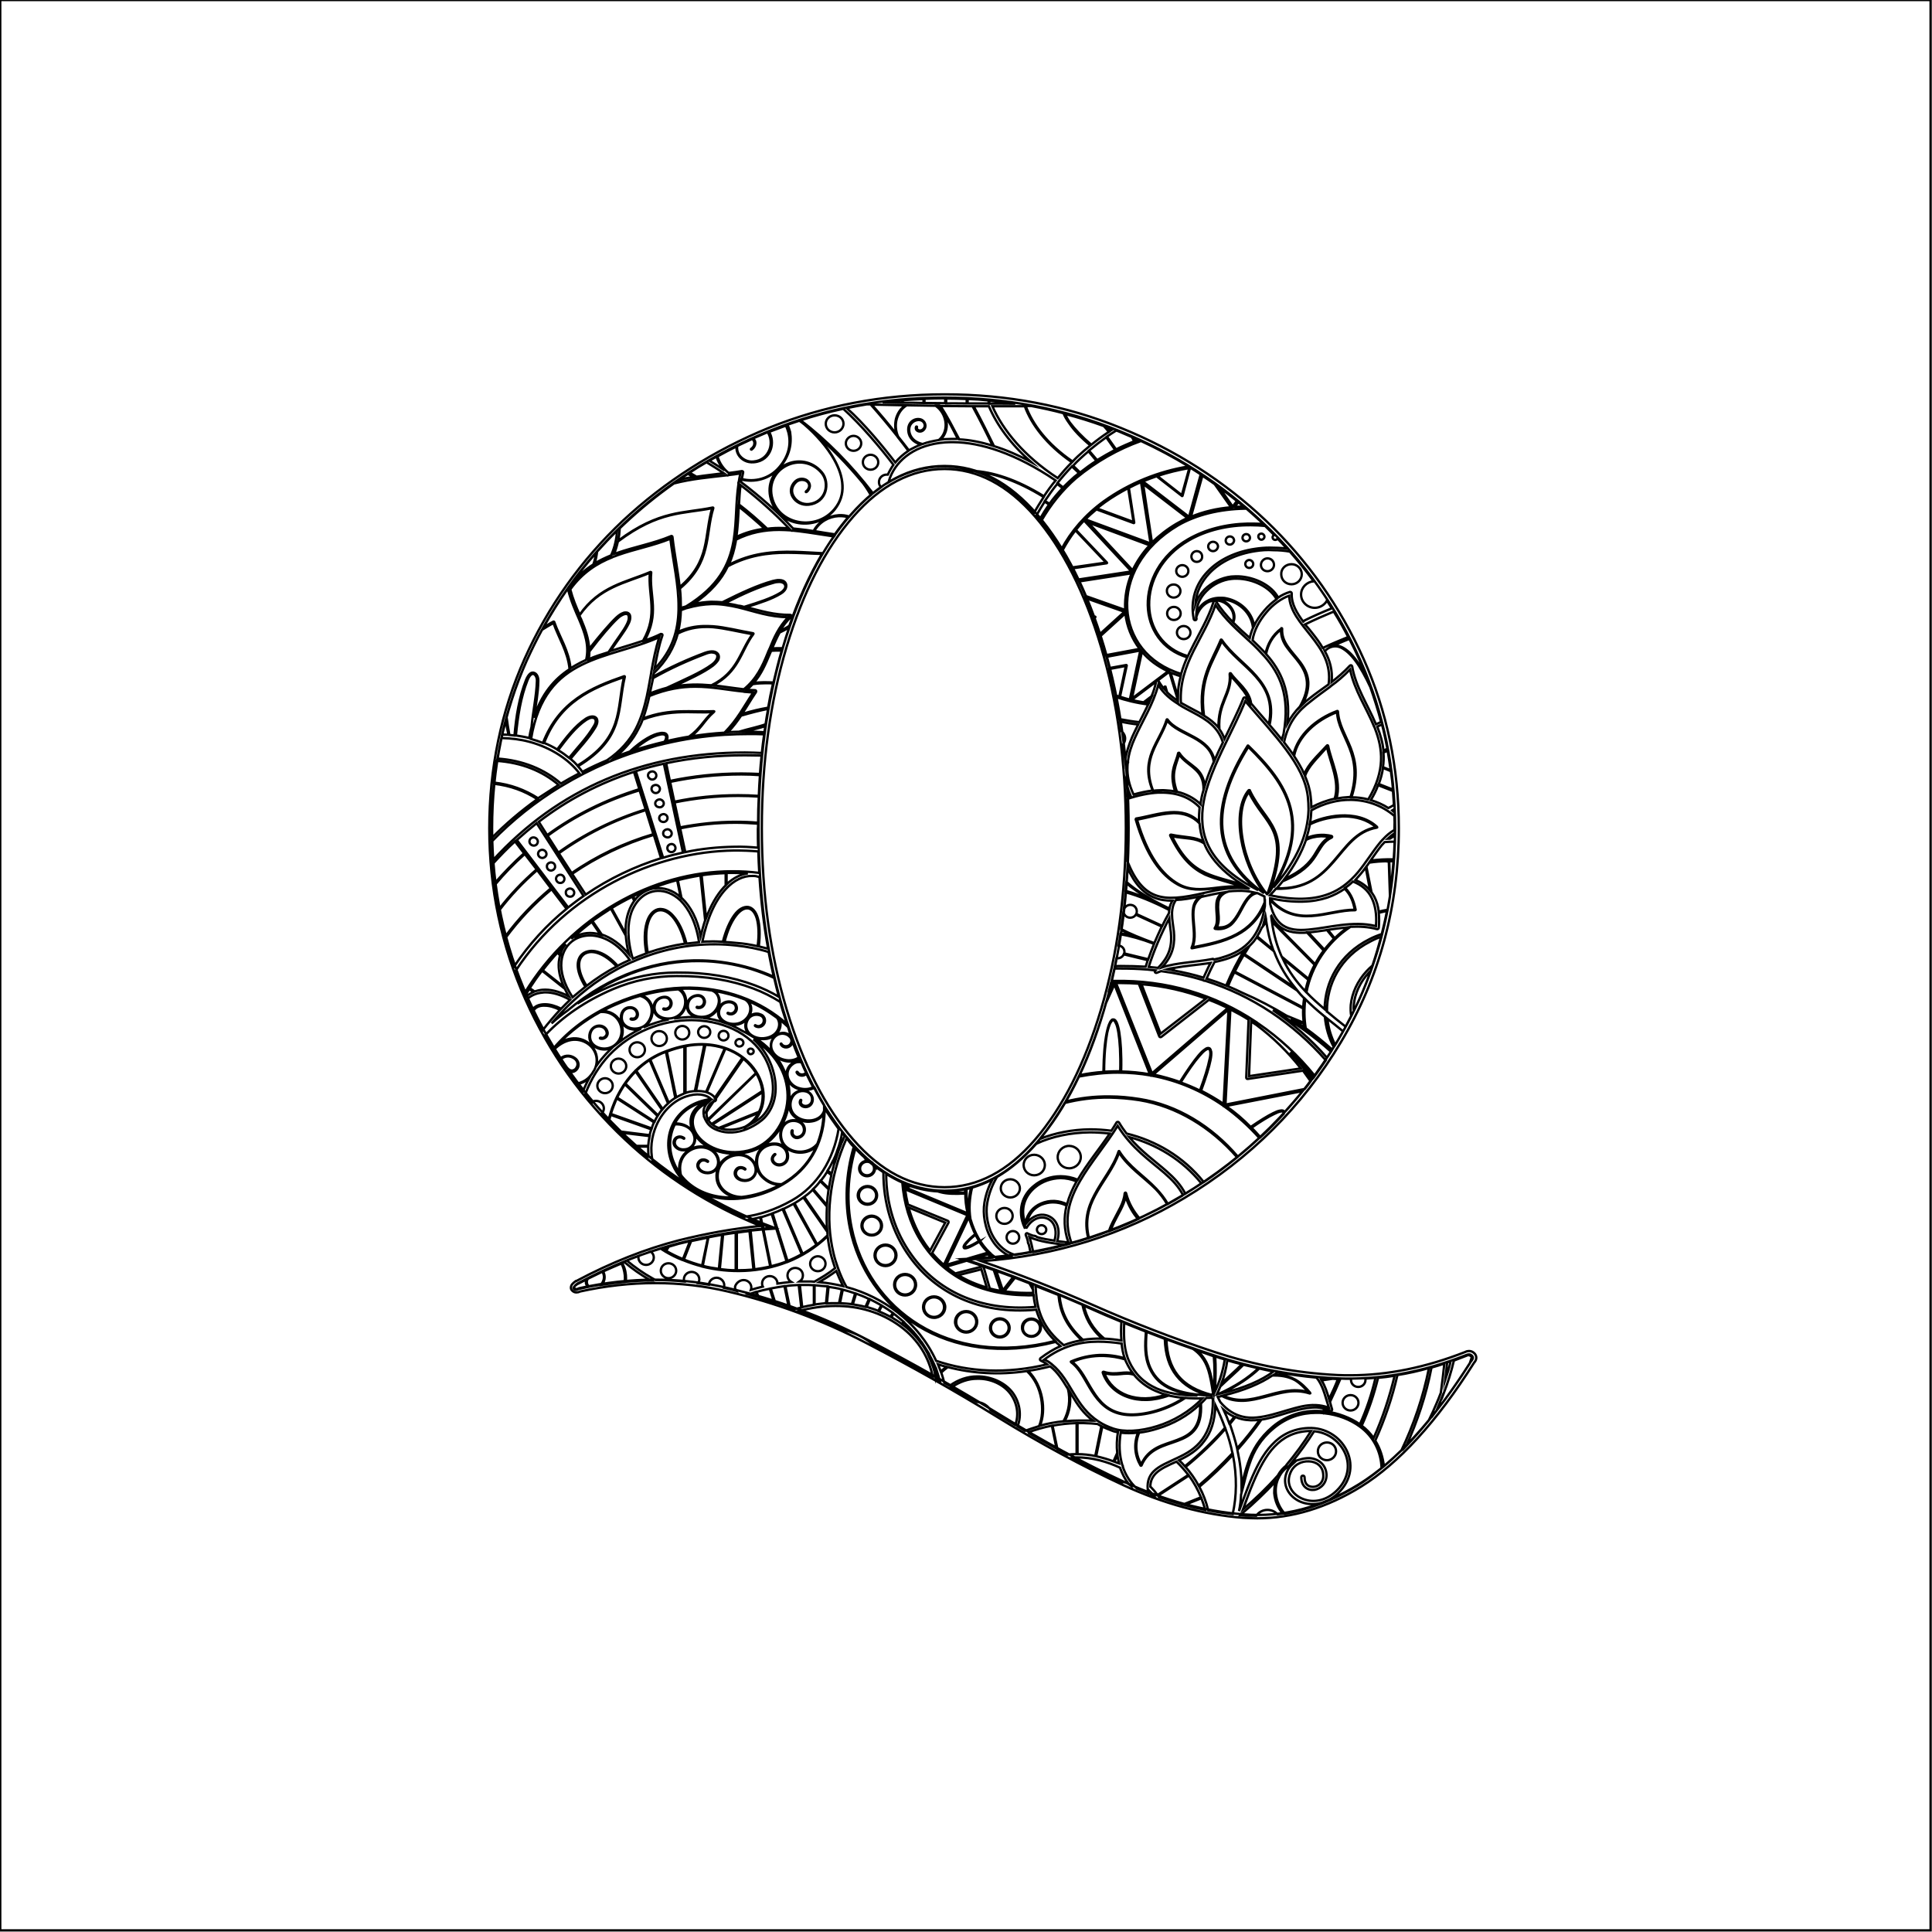 <?xml version="1.0" encoding="utf-8"?>
<!-- Generator: Adobe Illustrator 24.3.0, SVG Export Plug-In . SVG Version: 6.00 Build 0)  -->
<svg version="1.1" id="Mandala_Letter" xmlns="http://www.w3.org/2000/svg" xmlns:xlink="http://www.w3.org/1999/xlink" x="0px"
	 y="0px" width="828px" height="828px" viewBox="0 0 828 828" style="enable-background:new 0 0 828 828;" xml:space="preserve">
<style type="text/css">
	.st0{fill:none;stroke:#000000;stroke-miterlimit:10;}
</style>
<path class="st0" d="M0.1,827V0h827.3v827.3H0.1v-0.2 M538.8,650.7c-2,0-4-0.1-6-0.2c-16.9-1.3-34.3-6.1-51.6-14.1
	c-17.2-8-35.3-17.7-53.6-29c-18.2-11.2-37.2-21.9-56.3-31.8c-19-9.9-39-17.3-59.4-22.1c-10.1-2.4-20.6-3.6-31.1-3.6
	c-10.5,0-21.3,1.2-32.2,3.6c-0.6,0.3-1.1,0.4-1.6,0.4c-0.7,0-1.3-0.3-1.8-0.8c-0.4-0.4-0.6-0.9-0.5-1.5c0.1-0.9,0.7-1.6,2.1-2.6
	l0.1,0l0.1,0c15-8,29.8-13.8,43.8-17.4c11.9-3,23.7-5.1,35.1-6.2c-21.7-8.8-41.2-21.2-58-37c-18.2-17.1-32.6-37.3-42.8-60.2
	c-10.2-22.8-15.4-47.5-15.4-73.2c0-25.7,5.1-50.2,15.1-72.6c10-22.4,24.2-42.3,42.1-59.2c18-16.8,39-30.2,62.5-39.8
	c23.5-9.5,48.9-14.4,75.5-14.4c26.6,0,52,4.8,75.5,14.4c23.5,9.5,44.4,22.9,62.2,39.8c17.7,16.9,31.8,36.8,41.8,59.2
	c10,22.4,15.1,46.8,15.1,72.6c0,33.3-8.3,64.1-24.8,91.6c-16.4,27.5-39,50-67.2,66.9c-26.2,15.7-55.4,24.8-86.9,27
	c16.2,5.6,32.2,11.9,47.6,18.7c17.4,7.7,35,14.5,52.3,20.2c17.3,5.7,35,9,52.7,9.9c1.9,0.1,3.8,0.1,5.6,0.1c15.9,0,32.4-3.4,49.2-10
	c0.5-0.3,1.1-0.4,1.6-0.4c0.8,0,1.6,0.3,2.3,1c0.9,0.9,1.3,2.5-0.2,4.1c-15.9,25.2-32.3,43.1-48.5,53.1
	C568.6,646.2,553.7,650.7,538.8,650.7z M404.8,201c-14.1,0-27.3,6.9-39.1,20.4c-12,13.7-21.6,32.5-28.6,55.9
	c-7,23.4-10.6,49.5-10.6,77.6c0,28.1,3.6,54.2,10.6,77.6c7,23.4,16.6,42.2,28.6,55.9c11.8,13.6,25,20.4,39.1,20.4
	c14.1,0,27.2-6.9,38.8-20.4c11.8-13.7,21.3-32.5,28.3-55.9c7-23.5,10.6-49.6,10.6-77.6c0-28-3.6-54.1-10.6-77.6
	c-7-23.4-16.5-42.2-28.3-55.9C431.9,207.9,418.9,201,404.8,201z M628.5,580.7c0.9-0.4,1.7-0.3,2.3,0.3c0.7,0.7,0.5,1.4-0.3,2.3
	c-15.9,25.2-32,42.8-48.1,52.8c-16.2,10-32.6,14.3-49.5,12.9c-16.8-1.3-33.9-6-51.1-13.9c-17.3-8-35.1-17.6-53.4-28.9
	c-18.4-11.3-37.2-21.9-56.4-31.9s-39.2-17.4-59.7-22.2c-20.6-4.9-41.9-4.9-64.1,0c-0.9,0.5-1.6,0.5-2,0c-0.4-0.4,0-1.1,1.3-2
	c15-8,29.5-13.7,43.5-17.3c13.9-3.5,27.5-5.8,40.8-6.6c-23.9-8.9-44.9-21.8-63.1-38.8c-18.2-17-32.3-37-42.5-59.7
	c-10.2-22.8-15.3-47-15.3-72.7c0-25.7,5-49.7,14.9-72c10-22.3,23.9-41.9,41.8-58.8c17.9-16.8,38.6-30,62.1-39.5
	c23.5-9.5,48.5-14.3,75-14.3c26.5,0,51.6,4.8,75,14.3c23.5,9.5,44,22.7,61.7,39.5C559.2,241,573,260.6,583,283
	c10,22.4,14.9,46.4,14.9,72c0,33.2-8.2,63.5-24.6,91c-16.4,27.4-38.6,49.6-66.7,66.4c-28.1,16.8-59.2,25.9-93.3,27.2
	c18.6,6.2,36.6,13.2,54.1,20.9c17.5,7.7,35,14.5,52.4,20.2c17.5,5.8,35.2,9.1,53.1,10C591,591.5,609.4,588.2,628.5,580.7z
	 M325.1,355c0,28.3,3.5,54.3,10.6,78c7.1,23.7,16.7,42.5,28.9,56.4c12.2,13.9,25.6,20.9,40.2,20.9s27.9-7,39.8-20.9
	c12-13.9,21.5-32.8,28.5-56.4c7.1-23.7,10.6-49.7,10.6-78c0-28.3-3.5-54.3-10.6-78c-7.1-23.7-16.6-42.5-28.5-56.4
	c-12-13.9-25.2-20.9-39.8-20.9s-28,7-40.2,20.9c-12.2,13.9-21.8,32.8-28.9,56.4C328.6,300.7,325.1,326.7,325.1,355z M266.7,541.3
	c0.3,0.7,0.6,1.4,0.9,2.1c0.7,2.1,0.8,4.1,0.6,5.9c3.6-0.3,7.1-0.5,10.7-0.5c-4.2-2.4-7.9-5-11.3-7.9
	C267.3,541,267,541.2,266.7,541.3z M501.2,389.4c0.2-1.2,0.6-2.3,1.3-3.4c-2.7,0-5.3-0.3-7.5-1.2c-4.8-1.8-8.6-5.8-11.8-12.9
	c-0.1,2-0.2,4.1-0.4,6.1C486.6,381.4,492.6,385.3,501.2,389.4z M488.3,309.5c1.3-2.5,2.6-5.1,3.8-7.6c-5.1-0.6-9.7-1.8-13.9-3.2
	c0.6,3.1,1.2,6.3,1.7,9.5C482.6,308.7,485.4,309.2,488.3,309.5z M506.8,212.5c0,0.1-0.1,0.1-0.2,0.1l-10.9-8.5
	c-2,0.7-3.9,1.4-5.9,2.2l19.8,15.2l5-18.2c-1.4-0.9-2.9-1.9-4.4-2.8c-0.1,0-0.1,0-0.2,0L506.8,212.5z M533,217.1
	c-0.8-0.6-1.5-1.3-2.3-1.9l-1.5,2C530.5,217.2,531.8,217.1,533,217.1z M504.8,225.2c-15.5,9.2-22.4,23-21.7,35.6
	c0.7,12.4,8.6,23.6,23.1,28c0.7-2.5,1.6-4.8,2.6-7.1c-10.8-3.2-16.7-12.3-16.9-22.3c-0.2-10.2,5.3-21.4,17.3-28.3
	c7.3-4.2,16.2-6.5,25.6-6.7c2.2,0,4.5,0,6.7,0.2c-0.1-0.1-0.1-0.1-0.2-0.2c-2.3-2.2-4.7-4.3-7.1-6.4c-0.2,0-0.5,0-0.7,0
	C522.8,218.2,512.7,220.6,504.8,225.2z M527.6,217.4l-7-9.9c-1.7-1.2-3.5-2.5-5.3-3.6l-4.9,17.6
	C515.6,219.3,521.5,217.9,527.6,217.4z M494.7,404.2c1-2.4,2.1-4.7,3.2-7.1l-11.1-5.1c-0.5,0.8-1.4,1.3-2.4,1.3
	c-1.6,0-2.8-1.2-2.9-2.7c-0.3,2.6-0.6,5.1-1,7.6C484.3,400.2,489,402.1,494.7,404.2z M530.1,214.7c-2.5-2-5-4-7.6-5.9l5.8,8.3
	L530.1,214.7z M484.9,244.9l-20.2-21.7c0,0-0.1-0.1-0.1-0.1c-1.3,1.3-2.4,2.6-3.5,4l13.3,14c0.1,0.1,0,0.3-0.1,0.3l-14.8,2.2
	c0.8,1.6,1.6,3.2,2.4,4.8L484.9,244.9z M482.7,285L482.7,285c0.1,0,0.2,0.1,0.2,0.2l-2.9,13.4c1.5,0.5,3,0.9,4.5,1.3l0.1,0
	c-0.2-0.1-0.3-0.3-0.3-0.5l4.4-20.6l-14.5,2.7c0.4,1.6,0.9,3.2,1.3,4.8L482.7,285z M479.7,298.6l2.8-13.2l-7,1.3
	c0.9,3.7,1.8,7.5,2.6,11.3C478.6,298.2,479.1,298.4,479.7,298.6z M482.2,261.4c0-0.1,0-0.3,0-0.5c-0.2-5,0.7-10.2,2.8-15.2
	l-22.6,3.5c1,2,1.9,4.1,2.8,6.2L482.2,261.4z M481.9,407.9c0,0.3,0,0.5-0.1,0.7l10.3,2.5c0.8-2.2,1.6-4.4,2.5-6.6
	c-5.5-2.1-10.3-3.4-14.4-4.1c-0.2,1.6-0.5,3.2-0.8,4.8C480.8,405.4,481.9,406.5,481.9,407.9z M474,241.1l-13.1-13.8
	c-2.2,2.8-4,5.7-5.6,8.7c1.4,2.3,2.8,4.7,4.1,7.2L474,241.1z M493.5,385.8c-4.6-2.6-8.2-5.1-10.8-7.3c-0.1,1.1-0.2,2.2-0.3,3.3
	C485.7,382.7,489.5,384.1,493.5,385.8z M484.5,340.9c-0.6-1.4-1.1-2.7-1.5-4.1c0.1,1.5,0.2,3,0.2,4.5
	C483.7,341.2,484.1,341,484.5,340.9z M487.1,401.6c-2.4-1-4.6-2-6.5-3c-0.1,0.5-0.1,1-0.2,1.4C482.4,400.4,484.6,400.9,487.1,401.6z
	 M484.4,387.8c1.6,0,2.8,1.2,2.8,2.8c0,0.4-0.1,0.8-0.2,1.1l11.1,5.1c0.9-1.9,1.9-3.7,2.9-5.5c0-0.5,0.1-0.9,0.1-1.3
	c-7-3.6-13.5-6.2-18.7-7.6c-0.2,2.6-0.5,5.1-0.8,7.7C481.9,388.7,483.1,387.8,484.4,387.8z M575,277.7c-0.9-0.5-1.9-0.7-2.7-0.7
	c-0.9,0-1.8,0.2-2.6,0.6c-0.8,0.4-1.4,0.9-1.9,1.5c2.1,3.8,3.4,8.1,2.9,13.2c2.6-2,5.3-4.3,7.8-7c0.1-0.1,0.3-0.2,0.4-0.2
	c0.3,0,0.5,0.2,0.6,0.5c1.5,8.8,6.7,16.5,10.2,24.8c0.8-0.3,1.5-0.7,2.2-1c-1.3-5-2.9-10-4.6-14.9c-2.2-4.7-4.3-8.5-6.4-11.3
	C578.9,280.5,576.9,278.7,575,277.7z M618.6,597.3c-0.6,1.6-1.3,3.2-1.9,4.7c-0.4,0.9-0.8,1.8-1.2,2.8c4.8-6.2,9.6-13,14.4-20.5
	c0.3-0.9,0.6-1.8,0.9-2.7c-0.1-0.1-0.1-0.1-0.2-0.2c-0.7-0.7-1.4-0.8-2.3-0.3c-1.7,0.7-3.5,1.3-5.2,2c-1.1,4.7-2.6,9.5-4.4,14.2
	C618.7,597.2,618.7,597.2,618.6,597.3z M631,582.1c-0.1,0.4-0.2,0.8-0.4,1.2C630.9,582.8,631.1,582.4,631,582.1z M592.7,328.8
	l3.3,1.3c-0.4-2.8-0.8-5.6-1.3-8.4c-0.6,0.3-1.2,0.6-1.8,0.8C593.1,324.6,593,326.7,592.7,328.8z M590.4,311.8
	c1.2,3.1,2.2,6.4,2.5,9.9c0.6-0.3,1.1-0.5,1.7-0.8c-0.7-3.5-1.4-7-2.3-10.4c-0.7,0.3-1.4,0.6-2.1,0.9
	C590.2,311.6,590.3,311.7,590.4,311.8z M480.4,414c3.6,0,7.1,0.1,10.6,0.3c0.3-0.9,0.6-1.9,0.9-2.8l-10.3-2.5
	c-0.4,1-1.5,1.7-2.6,1.7c-0.2,0-0.4,0-0.5,0c-0.2,1.1-0.5,2.3-0.7,3.4C478.7,414,479.5,414,480.4,414z M575.2,277.4c2,1,4,2.8,6,5.5
	c1.6,2.1,3.1,4.7,4.7,7.9c-1-2.5-2-5.1-3.1-7.6c-1.4-3.2-2.9-6.3-4.5-9.4c-2.2,0.9-4.4,1.8-6.6,2.8
	C572.8,276.6,574,276.8,575.2,277.4z M562.7,271.7c1.5,1.9,3,3.9,4.2,6c3.6-1.7,7.2-3.2,10.9-4.7c-1.9-3.7-4-7.4-6.2-10.9
	c-4.1,1.7-8.2,3.5-12.3,5.5C560.5,268.9,561.6,270.3,562.7,271.7z M621.7,583.4c-0.5,0.2-1,0.3-1.5,0.5c-0.2,2.4-0.5,4.9-0.8,7.5
	C620.3,588.7,621.1,586.1,621.7,583.4z M538,236.2c-7.9,1.2-15,4.5-19.7,9.5c-3.4,3.6-5.6,8-6,13.2c0.8-2.4,2.2-4.4,3.9-6.2
	c3.1-3.1,7.3-5.1,11.4-5.6c1.1-0.1,2.1-0.1,3.2-0.1c7.1,0.3,14.2,3.9,17,9.1c1.6-1.1,3.3-1.9,5-2.4c0.1,0,0.1,0,0.2,0
	c0.3,0,0.6,0.3,0.6,0.6c-0.2,4.6,2.2,8.4,5.2,12.5l-0.3-0.6c4-2,8.1-3.8,12.3-5.5c-0.7-1.1-1.4-2.2-2.1-3.3c-1,1.8-3,3.1-5.2,3.1
	c-3.3,0-5.9-2.6-5.9-5.7c0-3,2.4-5.4,5.4-5.7c-3.2-4.4-6.6-8.6-10.2-12.7c-2.3-0.4-4.7-0.6-7-0.6C543.1,235.6,540.5,235.8,538,236.2
	z M535.4,243.4c-1,0-1.7-0.8-1.7-1.7c0-0.9,0.8-1.7,1.7-1.7c0.9,0,1.7,0.8,1.7,1.7C537.1,242.7,536.3,243.4,535.4,243.4z
	 M553.5,241.8c2.4,0,4.4,1.9,4.4,4.3c0,2.4-2,4.3-4.4,4.3c-2.5,0-4.4-1.9-4.4-4.3C549,243.7,551,241.8,553.5,241.8z M543.2,244.8
	c-1.6,0-2.8-1.2-2.8-2.7c0-1.5,1.3-2.8,2.8-2.8c1.6,0,2.8,1.2,2.8,2.8C546,243.6,544.7,244.8,543.2,244.8z M612.3,608.8
	c1.2-2.4,2.3-4.8,3.3-7.2c0.7-1.6,1.3-3.1,1.9-4.7c0.6-4.5,1.1-8.6,1.5-12.5c-1.8,0.6-3.7,1.2-5.5,1.7c-2.3,11.9-6.1,23.1-10.8,33.6
	C605.9,616.3,609.1,612.7,612.3,608.8z M597.6,348.1c0-0.4,0-0.9,0-1.3c-0.3,0.2-0.7,0.3-1,0.5C596.9,347.6,597.2,347.8,597.6,348.1
	z M592.2,362.2c-1.6,2-3.2,4.3-4.8,6.6c3.3-0.4,6.6-0.6,9.9-0.5c0.2-2.5,0.3-5.1,0.4-7.6c-1.4,0-2.9,0.1-4.3,0.2
	C593,361.4,592.6,361.8,592.2,362.2z M258,550.6c3.2-0.5,6.5-0.9,9.7-1.2c0.3-1.8,0.1-3.7-0.5-5.8c-0.2-0.7-0.5-1.4-0.9-2.1
	c-2.6,1.1-5.2,2.2-7.8,3.4C259.4,546.6,259.4,548.7,258,550.6z M594.8,369.1c-2.7,0-5.3,0.2-8,0.6c-0.4,0.6-0.8,1.1-1.2,1.7l2.2,11
	c0.4,0.6,0.8,1.2,1.2,1.9c1,1.9,1.6,4,1.9,6.4c1.2-0.3,2.5-0.6,3.8-0.8c0.4-1.9,0.7-3.8,1-5.7l-0.5-15H594.8z M251.1,549.4
	c0-0.4,0.1-0.7,0.3-1.1c-1.4,0.7-2.7,1.4-4.1,2.1c-1.3,0.9-1.8,1.6-1.3,2c0.4,0.5,1.1,0.5,2,0c1.4-0.3,2.8-0.6,4.2-0.9
	C251.4,551,251,550.2,251.1,549.4z M594.7,359.5c0.3,0,0.7-0.1,1-0.1c0.6-0.4,1.3-0.8,1.9-1.1c0-0.4,0-0.8,0-1.2
	C596.6,357.8,595.7,358.6,594.7,359.5z M595.8,382c0.6-4.2,1.1-8.5,1.4-12.9c-0.6,0-1.2,0-1.8,0L595.8,382z M587.5,342.9
	c2.6,0.8,5.2,1.9,7.5,3.4c0.8-0.4,1.6-0.8,2.4-1.3c-0.1-2-0.3-4-0.4-6l-6.4-2.5C589.9,338.6,588.8,340.7,587.5,342.9z M597.6,349.7
	c-5.4-4.6-11.9-6.8-18.6-6.9c-5.8-0.1-11.7,1.5-17,4.5c-0.1,1.8-0.2,3.7-0.6,5.5c3-1.5,7.8-3,12.9-3.3c5.6-0.3,11.5,0.8,15.9,4.9
	c0.1,0.1,0.1,0.3-0.1,0.3c-8.7,1.5-13,8.3-18.5,14.6c-5.4,6.2-11.9,12-24.8,11.6c-0.8,0.9-1.6,1.9-2.5,2.8
	c10.5,2.2,18.2,1.8,24.1-0.2c4.5-1.5,7.9-3.9,10.8-6.7c0-0.1,0.1-0.1,0.1-0.1c1-1,1.9-1.9,2.7-2.9c3.4-4.1,6.1-8.6,9.2-12.4
	c0.4-0.5,0.8-1,1.3-1.5c0.1-0.1,0.2-0.2,0.3-0.3c1.4-1.5,3-2.9,4.8-3.9c0-0.2,0-0.3,0-0.5C597.7,353.4,597.7,351.5,597.6,349.7z
	 M590.9,336l6.1,2.4c-0.2-2.6-0.5-5.3-0.9-7.9l-3.4-1.4C592.4,331.4,591.8,333.6,590.9,336z M251.5,549.4c0,0.8,0.3,1.5,1,2
	c0,0,0,0,0.1,0c1.6-0.3,3.3-0.6,4.9-0.8c1.6-1.8,1.7-3.9,0.7-5.6c-2,1-4.1,2-6.2,3C251.6,548.5,251.5,549,251.5,549.4z M509.5,231.6
	c-11.8,6.8-17.2,17.8-17,27.8c0.2,9.8,5.9,18.7,16.6,21.8c0.4-0.9,0.8-1.8,1.3-2.7c3.4-6.9,7.4-13.3,9.7-20.6
	c0.1-0.3,0.3-0.4,0.6-0.4c0.2,0,0.4,0.1,0.5,0.3c2.1,3.3,4.5,6.1,7.1,8.8c0.6-1.5,0.5-2.9,0-4.3c-0.6-1.6-1.9-3-3.4-3.9
	c-1.6-0.9-3.4-1.3-5.3-0.9c-0.4,0.1-0.8,0.2-1.2,0.3c-0.2,0.1-0.5,0.2-0.7,0.3c-2.2,1.2-4.1,3.3-5,6.4c0,0.2,0.1,0.3,0.1,0.6
	c0.1,0.8-1,1-1.2,0.2c-1.6-8.2,1-15.2,5.9-20.3c4.9-5.2,12.2-8.6,20.4-9.8c2-0.3,4.1-0.5,6.2-0.5c2.4,0,4.9,0.1,7.4,0.4
	c-1.3-1.5-2.6-2.9-4-4.3c-0.2,0.4-0.6,0.6-1,0.6c-0.6,0-1.1-0.5-1.1-1.1c0-0.5,0.3-0.9,0.7-1c-1.3-1.3-2.6-2.6-3.9-3.9
	c-2-0.2-4-0.3-6-0.3C526.4,225,517.1,227.2,509.5,231.6z M506.7,242.2c1.4,0,2.6,1.1,2.6,2.5c0,1.4-1.2,2.5-2.6,2.5
	c-1.4,0-2.6-1.1-2.6-2.5C504.1,243.3,505.3,242.2,506.7,242.2z M503,250.5c1.6,0,2.9,1.3,2.9,2.8c0,1.6-1.3,2.8-2.9,2.8
	c-1.6,0-2.9-1.3-2.9-2.8C500,251.8,501.3,250.5,503,250.5z M500.2,262.9c0-1.6,1.3-2.8,2.9-2.8c1.6,0,2.9,1.3,2.9,2.8
	c0,1.6-1.3,2.8-2.9,2.8C501.4,265.7,500.2,264.4,500.2,262.9z M507.3,273.9c-1.6,0-2.9-1.3-2.9-2.8c0-1.6,1.3-2.8,2.9-2.8
	c1.6,0,2.9,1.3,2.9,2.8C510.2,272.7,508.9,273.9,507.3,273.9z M512.9,240.8c-1.3,0-2.3-1-2.3-2.3c0-1.2,1-2.3,2.3-2.3
	c1.3,0,2.3,1,2.3,2.3C515.3,239.8,514.2,240.8,512.9,240.8z M519.9,236.2c-1.2,0-2.1-0.9-2.1-2c0-1.1,0.9-2,2.1-2
	c1.1,0,2.1,0.9,2.1,2C521.9,235.3,521,236.2,519.9,236.2z M527.1,233.4c-1,0-1.8-0.8-1.8-1.7c0-1,0.8-1.8,1.8-1.8
	c1,0,1.8,0.8,1.8,1.8C528.8,232.6,528,233.4,527.1,233.4z M534.1,232c-0.9,0-1.6-0.7-1.6-1.5c0-0.9,0.7-1.6,1.6-1.6
	c0.9,0,1.6,0.7,1.6,1.6C535.7,231.3,535,232,534.1,232z M540.6,228.7c0.7,0,1.3,0.6,1.3,1.3c0,0.7-0.6,1.3-1.3,1.3
	c-0.7,0-1.3-0.6-1.3-1.3C539.2,229.3,539.8,228.7,540.6,228.7z M343.7,461c-0.9,0-1.8-0.4-2.3-1.4c-0.1-0.2,0.2-0.4,0.4-0.2
	c0.4,0.8,1.2,1.1,1.9,1.1c0.7,0,1.3-0.3,1.8-0.7c-0.7-1.5-1.4-3-2-4.5c-1.1-0.3-2.3-0.2-3.5,0.6c-2.2,1.5-2.9,3.8-2.3,5.9
	c0.6,2.1,2.5,4.1,5.3,4.7c2.1,0.5,4,0.2,5.5-0.5c-1-1.9-1.9-3.8-2.9-5.8C345.1,460.7,344.4,461,343.7,461z M387.9,509.7
	c0.3,2.2,0.7,4.4,1.2,6.5h0c0.1,0,0.1,0,0.2,0.1l16.9,6.9c0.3,0.1,0.4,0.5,0.3,0.8l-7,13v0c1.5,1.8,3.2,3.5,5,5.1l10.1-21.3
	L387.9,509.7z M410.7,546.5c3.6,2.2,7.7,4,12.2,5.3l-2.3-7.8L410.7,546.5z M419.7,532.2C419.6,532.2,419.6,532.3,419.7,532.2
	c-2.2,1.3-3.7,2.1-4.8,2.5c-0.5,0.2-1,0.3-1.3,0.3c-0.1,0-0.3-0.1-0.4-0.1c-0.1-0.1-0.2-0.2-0.2-0.3c-0.1-0.3,0.1-0.6,0.2-0.9
	c0.2-0.3,0.5-0.8,0.9-1.2c0.8-0.9,1.9-2,3.5-3.3c0,0,0.1-0.1,0.1-0.1c0.2,0,0.3,0.2,0.1,0.3c-1.5,1.2-2.7,2.3-3.4,3.2
	c-0.4,0.4-0.7,0.8-0.8,1.1c-0.2,0.3-0.2,0.6-0.2,0.6c0,0.1,0,0.1,0.1,0.1c0.1,0,0.1,0.1,0.2,0.1c0.2,0,0.6-0.1,1.1-0.2
	c1-0.3,2.6-1.1,4.7-2.4c0,0,0,0,0.1,0c-1.7-2.7-3-5.7-4.1-9.2c-0.1-0.4-0.2-0.8-0.3-1.1l-9.7,20.5l18-5.3
	C422,535.4,420.8,533.9,419.7,532.2z M464.1,574.2c2.8-0.4,5.5-0.6,8.3-0.5c-5-4.3-7.4-9.3-8.5-14.5c-3.3-1.4-6.5-2.8-9.8-4.2
	c0,0.1,0,0.3,0,0.4C454.7,561.2,456.7,567.4,464.1,574.2z M389.4,517.5c1.3,4.7,3.2,9.2,5.6,13.3c1.1,1.8,2.3,3.5,3.6,5.2l6.5-12
	L389.4,517.5z M354.4,517.1l-6.1-7.2c-1.1,1.1-2.3,2.1-3.6,3l9.8,14.2C354.2,523.9,354.2,520.5,354.4,517.1z M473.3,573.7
	c2.5,0.1,4.9,0.4,7.3,0.8c-0.2-2.6-0.2-5.3,0-8c-4.4-1.8-8.9-3.7-13.3-5.7c-0.9-0.4-1.9-0.8-2.8-1.2
	C465.7,564.7,468.2,569.5,473.3,573.7z M335.8,518.1l8.2,19.3c2-1.2,4-2.5,5.9-3.9l-9.8-17.6C338.7,516.7,337.2,517.4,335.8,518.1z
	 M360.8,489.5l-0.7-0.3c-0.4,1.4-0.8,2.7-1.3,4l0.5,0.2C359.8,492.2,360.3,490.8,360.8,489.5z M357.6,498.5l-0.8-0.6
	c-0.6,1.3-1.3,2.6-2.1,3.8l1.7,1.3C356.8,501.6,357.2,500.1,357.6,498.5z M359.2,493.8l-0.5-0.2c-0.5,1.4-1.1,2.7-1.7,4l0.8,0.5
	C358.2,496.7,358.7,495.3,359.2,493.8z M331.1,520l6.4,20.4c2.1-0.8,4.1-1.8,6.1-2.9l-8.2-19.3C334,518.9,332.5,519.5,331.1,520z
	 M523,594.2c-0.5,1.2-1,2.4-1.5,3.4c0.2,0,0.4-0.1,0.5-0.1c7.2-3.2,12.9-6.9,17.3-11.1c-2.1-0.5-4.2-1-6.4-1.5
	C529.8,588.1,526.2,591.1,523,594.2z M547.8,589.2c3.1,0.2,5.4,1,7.4,2.1c2.6,1.5,4.5,3.5,6.3,5.6c0.1,0.1,0,0.4-0.2,0.3
	c-6.8-2.2-13-0.1-19.2,1.5c-6,1.6-12.1,2.9-18.4-0.4c-0.6,0.1-1.2,0.3-1.8,0.4c0.4,0.8,0.7,1.5,1.1,2.2c3,3.6,6.2,5.4,9.4,6.2
	c4,1,8.3,0.3,12.6-0.8c4.3-1.1,8.8-2.7,13.1-3.6c3.9-0.8,7.7-0.8,11.4,0.6c-1.3-4.1-2.2-8.3-4.4-11.7c-0.3-0.4-0.6-0.8-0.9-1.2
	c-5.6-0.5-11.2-1.3-16.7-2.3c-0.5,0.4-1,0.8-1.5,1.1C546.6,589.1,547.2,589.2,547.8,589.2z M545.8,587.8c-2-0.4-4.1-0.8-6.1-1.3
	c-4.1,3.9-9.4,7.4-16,10.6C533.5,594.8,540.6,591.6,545.8,587.8z M566.2,591.2l3-0.4c-1.1-0.1-2.3-0.2-3.4-0.3
	c0.1,0.2,0.2,0.3,0.3,0.5C566.1,591,566.1,591.1,566.2,591.2z M569.6,599.6c1.4-2.9,2.7-5.7,3.8-8.6c-0.2,0-0.4,0-0.6,0
	c-0.6,0-1.2-0.1-1.7-0.1l-4.7,0.7C567.9,594,568.8,596.8,569.6,599.6z M513.1,578.8c0.7,0.6,1.4,1.3,2,2.1c2.9,3.6,3.9,7.4,5.1,15.4
	c0.4-5.7,0.4-10.7,0-15c-0.2-0.1-0.4-0.1-0.5-0.2C517.5,580.3,515.3,579.5,513.1,578.8z M493.1,586.4c1.9,4,4.8,6.8,9.3,8.7
	c3.7,1.6,8.4,2.5,14.3,2.9c0.3,0,0.6,0,0.9,0c-5.6-1.7-10.2-4.3-13.4-8.4c-3.1-3.9-4.8-9-5-15.8c-2.6-1-5.2-2-7.8-3
	C491,576.3,490.8,581.5,493.1,586.4z M484,583.6c2.3,5,6,8.9,11.8,11.5c4.4,1.9,10.1,3,17.4,3c-4.3-0.5-7.9-1.4-10.9-2.6
	c-4.5-1.9-7.6-4.8-9.5-8.9c-2.4-5-2.1-10.3-1.7-15.9c-3.1-1.2-6.2-2.5-9.3-3.7C481.5,573.2,481.8,579,484,583.6z M532.2,584.7
	c-2.1-0.5-4.2-1.1-6.2-1.7c-0.5,3.6-1.4,7-2.5,9.9C526.4,590.1,529.5,587.5,532.2,584.7z M520.7,596.4c1.7-3.6,3.4-8.5,4.2-13.8
	c-1.4-0.4-2.8-0.8-4.1-1.3C521.1,585.7,521,590.7,520.7,596.4z M570.9,604c0.1,0.5-0.4,0.9-0.8,0.7c-0.5-0.3-1-0.5-1.6-0.7
	c-0.1,0.3-0.3,0.6-0.4,0.9c5.5,0.7,10.6,2.7,14.7,5.5c2.9-6.4,5.1-13.1,6.7-19.9c-1.5,0.1-2.9,0.2-4.4,0.3c0,0.2,0.1,0.4,0.1,0.6
	c0,1.7-1.4,3-3.1,3c-1.7,0-3.1-1.3-3.1-3c0-0.2,0-0.3,0-0.5c-1.5,0-3,0-4.5-0.1c-1.4,3.3-2.9,6.7-4.5,10
	C570.3,602,570.6,603,570.9,604z M578.8,597.9c1.9,0,3.4,1.5,3.4,3.3s-1.5,3.3-3.4,3.3c-1.9,0-3.4-1.5-3.4-3.3
	S576.9,597.9,578.8,597.9z M504.7,589.3c3.4,4.3,8.4,6.9,14.6,8.5c0.1-0.2,0.3-0.4,0.6-0.5c-1.3-8.6-2.3-12.5-5.2-16.1
	c-1-1.2-2.1-2.2-3.4-3.1c-3.8-1.3-7.6-2.7-11.4-4.1C500.1,580.6,501.8,585.6,504.7,589.3z M398.2,580.4l-0.4,0.3
	c0.8,1.7,1.5,3.4,2.1,5.1l0.8-0.3C399.9,583.7,399.1,582,398.2,580.4z M344.3,513.2c-1.2,0.9-2.5,1.7-3.8,2.5l9.7,17.6
	c1.6-1.2,3-2.5,4.5-3.9c-0.1-0.5-0.1-0.9-0.1-1.4L344.3,513.2z M391.6,571l-0.4,0.5c1.3,1.3,2.4,2.6,3.4,4l0.3-0.3
	C393.9,573.7,392.8,572.3,391.6,571z M400,586.1c0.4,1.2,0.7,2.4,0.9,3.7l0.4-2.7c-0.1-0.4-0.3-0.8-0.5-1.3L400,586.1z M387.4,566.7
	l-0.7,0.9c1.6,1.1,3,2.4,4.2,3.6l0.5-0.5C390.1,569.3,388.8,568,387.4,566.7z M557.2,625.5c1.3-0.4,2.6-0.6,3.9-0.6
	c3.7,0.2,7.1,2.6,7.4,6.9c0.2,3.7-2.4,6.2-5.1,6.7c-1.4,0.2-2.8-0.1-3.9-1c-1.1-0.9-1.8-2.4-1.8-4.4c0-0.9,1.4-0.9,1.4,0
	c0,1.7,0.5,2.8,1.3,3.4c0.7,0.6,1.8,0.8,2.8,0.7c2.1-0.3,4.2-2.1,3.9-5.3c-0.2-3.6-3-5.5-6.1-5.6c-3.1-0.2-6.6,1.4-8,5
	c-1.9,4.6,0.5,8.8,4.7,10.8c4.2,2,10.1,1.7,15.2-3.3c5.4-5.3,5.8-11.8,3.1-16.9c-2.4-4.5-7.1-8-12.8-8.5c-2.8,4.5-6.1,9-9.5,13.3
	C554.7,626.2,555.9,625.8,557.2,625.5z M568.7,618.2c2.2,0,3.9,1.7,3.9,3.8c0,2.1-1.8,3.8-3.9,3.8c-2.2,0-3.9-1.7-3.9-3.8
	C564.8,619.9,566.5,618.2,568.7,618.2z M504.2,626.4c-3.6,1.6-6.8,3-8.9,5.1c-1.4,1.5-2.3,3.2-2.3,5.7c0.1,0.1,0.2,0.1,0.3,0.2
	c1,1,1.9,2.1,2.8,3.3l13.2-8.6C507.7,630.1,506,628.1,504.2,626.4z M403.2,587.8c0.8-0.8,1.6-1.4,2.5-2c-1.3-0.3-2.5-0.7-3.7-1.1
	C402.4,585.7,402.8,586.7,403.2,587.8z M541.9,598.3c6-1.6,12.2-3.6,18.8-1.7c-1.7-1.9-3.4-3.7-5.7-5.1c-2.2-1.2-5-2-8.8-2
	c-0.3,0-0.6,0-0.9,0c-5.2,3.5-12.1,6.4-21.1,8.6C530.2,601.1,536,599.9,541.9,598.3z M383.8,563.6c-0.3-0.2-0.5-0.4-0.8-0.6l-1,1.5
	c1.5,0.9,3,1.8,4.5,2.9l0.8-0.9C386,565.4,384.9,564.5,383.8,563.6z M547.5,632.5c0,0,0.1-0.1,0.1-0.1c0.5-0.9,1.1-1.8,1.8-2.6
	c0.5-0.6,1.1-1.1,1.7-1.6c0-0.1,0.1-0.1,0.1-0.2c3.9-4.7,7.6-9.7,10.7-14.7h-0.5c-0.2,0-0.4,0-0.6,0c-6.3,0.3-10.9,2.8-14.6,6.7
	c-3.7,3.9-6.5,9.3-9,15.2c-1.6,3.7-3,7.7-4.5,11.7C538.1,642.3,543.1,637.5,547.5,632.5z M395.2,575.5l-0.3,0.3c1.1,1.5,2,3,2.8,4.6
	l0.4-0.3C397.1,578.5,396.2,577,395.2,575.5z M508.1,628.7c2.2,2.5,4.1,5.2,5.6,8c5.3-4.5,10.1-9.2,14.5-13.9
	c-0.7-3.4-1.7-6.9-3-10.5C520.3,618,514.6,623.4,508.1,628.7z M358.4,544.7c-2.3,1.7-4.8,3.3-7.3,4.8c3.5,0.3,6.9,0.9,10.2,1.7
	C360.2,549,359.3,546.9,358.4,544.7z M354.5,502.2c-0.8,1.3-1.7,2.6-2.7,3.8l3.4,3.3c0.3-1.9,0.7-3.8,1.1-5.7L354.5,502.2z
	 M348.5,509.6l5.9,6.9c0.1-2.2,0.4-4.5,0.7-6.8l-3.6-3.5C350.6,507.5,349.6,508.6,348.5,509.6z M349.1,550.8v8.3
	c1.6-0.3,3.3-0.4,4.9-0.6l0.7-7.2C352.9,551.2,351,551,349.1,550.8z M372.8,556.8l-1.4,3.3c1.7,0.5,3.3,1,5,1.7l1.3-2.4
	C376.1,558.5,374.4,557.6,372.8,556.8z M378,559.6l-1.3,2.4c1.7,0.7,3.3,1.5,4.9,2.3l1.1-1.6C381.2,561.6,379.6,560.6,378,559.6z
	 M366.9,554.4l-1.4,4.6c1.8,0.3,3.6,0.6,5.4,1.1l1.5-3.4C370.6,555.8,368.8,555.1,366.9,554.4z M355.1,551.5l-0.7,7.1
	c1.1-0.1,2.3-0.1,3.5-0.1c0.6,0,1.1,0,1.7,0l1.2-5.9C359,552.1,357.1,551.8,355.1,551.5z M361.2,552.7l-1.2,5.8
	c1.7,0.1,3.4,0.2,5.1,0.4l1.4-4.6C364.8,553.7,363,553.2,361.2,552.7z M342.8,550.7l1,9.5c1.6-0.4,3.3-0.7,5-1v-8.4
	c-1.4-0.1-2.9-0.1-4.3-0.1C343.9,550.7,343.3,550.7,342.8,550.7z M318.2,453.3c-2.1-1.6-4.5-2.9-7.3-3.9l-8,18.7
	c1.4,0.5,2.6,1.2,3.5,2.3L318.2,453.3z M266.2,438.5c1.1,2.6,0.9,5.7-0.8,8.1c3-2.3,6.1-4.2,9.4-5.8c-1.6,0.6-3.4,0.6-5,0.1
	c-2.3-0.8-4-2.7-3.7-5.4c0.3-2.4,1.9-3.7,3.5-3.8c1.6-0.2,3.3,0.7,3.7,2.4c0.2,0.8,0,1.7-0.5,2.2c-0.5,0.6-1.4,0.9-2.4,0.6
	c-0.3-0.1-0.1-0.4,0.1-0.4c0.9,0.2,1.6,0,2-0.5c0.4-0.5,0.6-1.2,0.4-1.9c-0.4-1.5-1.8-2.3-3.3-2.1c-1.4,0.2-2.9,1.2-3.1,3.5
	c-0.3,2.6,1.3,4.3,3.4,5c2.2,0.7,4.9,0.3,6.7-1.2c2.1-1.9,3-4.7,2.6-7.2c-0.4-2.4-2-4.5-4.9-5.3c-3.6,1-7.2,2.3-10.8,3.9
	c-1.9,0.8-3.6,1.7-5.3,2.6c0.2,0,0.4,0,0.7,0C262.5,433.6,265.1,435.8,266.2,438.5z M296.6,477.5c1-2.2,2.9-4.1,6-5.5
	c-6.3,1.3-10.8,4.8-13.3,9.3c-0.1,0.1-0.1,0.1-0.1,0.2c2.9-0.2,6,1,7.5,3.3c0.1,0.1,0.1,0.2,0.2,0.3
	C295.8,482.6,295.6,479.9,296.6,477.5z M300.9,447.7c-2.3,0-4.7,0.2-7.1,0.7v20c1.3-0.5,2.7-0.7,4-0.8l4-19.8
	C301.5,447.8,301.3,447.7,300.9,447.7z M302.3,447.8l-4,19.8c1.5-0.1,3,0.1,4.3,0.4l8-18.7C308,448.5,305.3,447.9,302.3,447.8z
	 M304.9,472.6c-0.9,0.7-1.5,1.7-1.9,2.7L304.9,472.6z M290.6,435.7c-0.5,0.3-1.1,0.6-1.7,0.8c2.1-0.3,4.1-0.5,6.1-0.6
	c1.2,0,2.4,0,3.6,0.1c-0.3-0.1-0.6-0.2-0.9-0.3c-2.2-0.9-3.7-2.8-3.2-5.5c0.5-2.6,2.9-3.7,4.7-3.7c0.7,0,1.4,0.3,1.9,0.7
	c0.5,0.4,0.8,1,1,1.8c0.1,0.8-0.2,1.7-0.8,2.3c-0.6,0.6-1.6,0.9-2.6,0.6c-0.3-0.1-0.1-0.5,0.1-0.4c0.9,0.3,1.7,0,2.2-0.5
	c0.5-0.5,0.8-1.3,0.7-2c-0.1-0.7-0.4-1.2-0.8-1.6c-0.4-0.3-1-0.6-1.7-0.6c-1.7-0.1-3.8,0.9-4.3,3.4c-0.5,2.6,0.9,4.3,3,5.1
	c2.1,0.8,4.8,0.7,6.9-0.6c2.1-1.4,3.2-3.6,3.3-5.7c0-1.9-0.9-3.7-3-4.5c-3.2-0.5-6.4-0.7-9.8-0.8c-1.3,0-2.5,0-3.8,0.1
	C295.2,426.6,294.9,433,290.6,435.7z M279.6,432c0.4,2.6-0.5,5.5-2.7,7.5c-0.4,0.3-0.7,0.6-1.1,0.8c3.5-1.5,7.1-2.7,10.8-3.4
	c-1.1,0-2.2-0.1-3.2-0.5c-2.2-0.9-3.7-2.8-3.2-5.5c0.5-2.6,2.9-3.7,4.7-3.7c0.7,0,1.4,0.2,1.9,0.7c0.5,0.4,0.9,1,1,1.8
	c0.1,0.8-0.2,1.7-0.8,2.3c-0.6,0.6-1.6,0.9-2.6,0.6c-0.3-0.1-0.1-0.5,0.1-0.4c0.9,0.3,1.6,0,2.2-0.5c0.5-0.5,0.8-1.3,0.7-2
	c-0.1-0.7-0.4-1.2-0.8-1.6c-0.4-0.3-1-0.6-1.7-0.6c-1.7-0.1-3.8,0.9-4.3,3.4c-0.5,2.5,0.9,4.3,3,5.1c2.1,0.8,4.8,0.7,6.8-0.6
	c4.2-2.6,4.4-9.1,0.3-11.4c-5.1,0.3-10.3,1.1-15.7,2.6C277.7,427.5,279.2,429.7,279.6,432z M321.9,433.3c-0.4,2.2-2,4.4-4.5,5.4
	c-1.5,0.6-3.2,0.7-4.7,0.4c1.9,0.8,3.7,1.7,5.4,2.7c1.2,0.6,2.4,1.2,3.4,1.8c-0.1-0.1-0.2-0.2-0.4-0.3c-1.7-1.6-2.3-4-0.9-6.5
	c1-1.8,2.7-2.4,4.2-2.4c0.5,0,1,0.1,1.4,0.3c0.7,0.2,1.3,0.6,1.6,1.2c0.4,0.5,0.5,1.2,0.4,2c-0.1,0.8-0.7,1.6-1.5,2
	c-0.8,0.4-1.8,0.4-2.7-0.2c-0.2-0.1,0-0.5,0.2-0.3c0.7,0.5,1.6,0.5,2.2,0.1c0.7-0.3,1.2-1,1.3-1.7c0.1-0.7,0-1.3-0.3-1.7
	c-0.3-0.5-0.8-0.8-1.4-1c-1.6-0.5-3.9-0.2-5.1,1.9c-1.3,2.3-0.7,4.5,0.8,6c1.6,1.5,4.2,2.4,7.1,1.8c5.3-1,6.7-6,4.6-8.6
	c-3.8-2.8-7.9-5.3-12.6-7.3C321.8,430.2,322.1,431.8,321.9,433.3z M308.4,429.1c0,2.2-1.2,4.6-3.4,6c-1.1,0.7-2.3,1.1-3.6,1.2
	c3.2,0.3,6.2,1,9.1,2c-0.1-0.1-0.2-0.1-0.3-0.2c-2-1.2-3.1-3.4-2.1-6c1-2.5,3.5-3.2,5.3-2.8c0.7,0.2,1.3,0.5,1.8,1
	c0.4,0.5,0.6,1.2,0.6,1.9c0,0.8-0.5,1.7-1.2,2.1c-0.7,0.5-1.7,0.6-2.7,0.1c-0.2-0.1-0.1-0.5,0.2-0.3c0.8,0.4,1.6,0.3,2.2-0.1
	c0.6-0.4,1-1.1,1.1-1.8c0-0.7-0.2-1.3-0.5-1.7c-0.4-0.4-0.9-0.7-1.6-0.9c-1.6-0.3-3.9,0.2-4.8,2.6c-1,2.4,0.1,4.4,1.9,5.5
	c1.9,1.2,4.6,1.5,6.9,0.6c2.3-1,3.9-3,4.2-5.1c0.3-1.8-0.3-3.6-2.1-4.8c-4.2-1.7-8.6-2.9-13.2-3.7
	C307.6,425.8,308.4,427.5,308.4,429.1z M330.7,456.9c3.3,9.3,1.7,17.2-3.2,22.3c-0.8,0.8-3.4,3-7.2,4.6c-3.8,1.6-8.8,2.4-13.7,0.2
	c-1.8-0.8-3.1-2-3.9-3.4c-0.9-1.4-1.3-2.9-1.2-4.4c0.1-1.3,0.7-2.6,1.8-3.6c-3.1,1.3-4.9,3.2-5.8,5.2c-1.1,2.6-0.7,5.5,1,8.2
	c3.4,5.3,11.9,9.5,22.1,7.1c9.3-2.2,16.3-11.6,16.9-22.1c0.4-8.9-3.6-18.6-14.6-25.6C326.3,448.4,329,452.3,330.7,456.9z
	 M289.8,470.3c1.2-0.7,2.4-1.2,3.5-1.7v-20.1c-2.4,0.5-4.9,1.2-7.5,2.2L289.8,470.3z M283.8,451.4c-1.8,0.8-3.5,1.7-5.1,2.7
	l7.9,18.5c0.9-0.8,1.9-1.5,2.8-2.1l-4-19.7C284.9,451,284.4,451.2,283.8,451.4z M307,483c0.4,0.2,0.7,0.3,1.1,0.4l17.1-6.9
	c0,0,0,0,0.1,0h0c1.3-2.6,1.7-5.5,1.5-8.4L305.3,482C305.8,482.4,306.4,482.7,307,483z M319.3,482.9c2.2-1.2,4.2-3,5.6-5.7
	c0-0.1,0.1-0.1,0.1-0.2l-16.4,6.6C312.5,484.7,316.2,484.1,319.3,482.9z M240,453.8c1.6-1.5,4.1-1.9,6.3-0.4c1.8,1.2,2,3.2,1.2,4.5
	c-0.5,0.8-1.3,1.4-2.1,1.5c-0.8,0.1-1.7-0.3-2.4-1.1c1.4,2.1,2.9,4.1,4.4,6.1c1.7-0.4,3.4-1.2,4.6-2.3c0.7-0.6,1.2-1.3,1.7-1.9
	c0.3-0.6,0.7-1.1,1-1.6c2-3.9,0.9-7.9-1.7-10.4c-1.6-1.5-3.8-2.5-6.3-2.6c-2.6-0.1-5.5,0.9-8.3,3.3c-0.3,0.3-0.6,0.6-0.8,1
	C238.3,451.1,239.1,452.4,240,453.8C240,453.8,240,453.8,240,453.8z M252.2,462.3c-1.2,1.1-2.8,1.9-4.6,2.3c0.8,1,1.5,2,2.3,3
	c0.8-2,1.7-3.9,2.7-5.7C252.5,462,252.3,462.1,252.2,462.3z M305,481.7l21.7-14.1c-0.3-2.6-1.2-5.2-2.6-7.6L303.6,480
	C303.9,480.6,304.4,481.2,305,481.7z M272.7,458.9l11.3,16.4c0.7-0.9,1.5-1.7,2.3-2.4l-7.9-18.6
	C276.4,455.6,274.4,457.2,272.7,458.9z M268,464.4l14,13.6c0.5-0.8,1.1-1.7,1.7-2.4l-11.3-16.4C270.8,460.8,269.4,462.5,268,464.4z
	 M264.5,470.4l16,10.3c0.4-0.9,0.9-1.7,1.3-2.4l-14-13.6C266.6,466.5,265.5,468.4,264.5,470.4z M261.8,477.4l17.5,6.2
	c0.2-0.7,0.5-1.5,0.8-2.2c0.1-0.1,0.1-0.3,0.2-0.4l-16-10.3C263.4,472.9,262.5,475.1,261.8,477.4z M305.9,472c0,0-0.1,0.1-0.1,0.1
	l-2.9,4.3c-0.1,0.3-0.1,0.6-0.1,0.9c0,0.8,0.2,1.7,0.6,2.5l20.6-19.9c-1.3-2.1-3-4.1-5-5.8c-0.1-0.1-0.3-0.3-0.4-0.4l-11.8,17.1
	C307.1,471.3,306.6,472.1,305.9,472z M320.8,554.7c1.3,0.4,2.6,0.7,4,1.1l-0.9-2.1C322.8,554.1,321.8,554.4,320.8,554.7z
	 M494.4,630.6c2.5-2.5,6.3-3.9,10.2-5.8c3.9-1.8,7.8-4,10.7-8c2.7-3.7,4.6-9,4.5-17c-0.1-0.3-0.3-0.6-0.4-0.8
	c-0.8,0.1-1.6,0.1-2.4,0.1c-0.7,0.8-1.5,1.6-2.3,2.4c0.3,5.3-0.7,8.8-2.5,11.1c-1.9,2.5-4.6,3.8-7.5,4.9c-2.9,1.1-6,1.9-8.8,3.4
	c-2.8,1.5-5.2,3.6-6.7,7.2c-0.1,0.1-0.3,0.1-0.4,0c-2.5-4.3-3-9.3-1.1-14.1c-2.7,0.3-5.2,0.3-7.4,0c-0.8,4.8-0.6,9.6,0.7,13.9
	c0.2,0.2,0.3,0.4,0.2,0.7c1.2,3.6,3.2,6.8,6,9.3c1.6,0.7,3.3,1.3,4.9,2C491.3,635.6,492.3,632.7,494.4,630.6z M493.3,640.4
	c0.3,0.1,0.6,0.2,1,0.4c-0.4-0.5-0.8-1-1.2-1.4C493.2,639.6,493.3,640,493.3,640.4z M509.5,632.4l-13.2,8.6c0.1,0.2,0.3,0.4,0.4,0.6
	c3.5,1.2,6.9,2.3,10.3,3.2l7.7-3.1C513.4,638.5,511.7,635.3,509.5,632.4z M461.4,623.2v-13.3c-3.6,0.1-7,0.5-10.3,1.1l2.1,10.1
	c1.4,0.8,2.9,1.5,4.3,2.3c1.2-0.1,2.4-0.2,3.6-0.2C461.2,623.2,461.3,623.2,461.4,623.2z M481.2,635.2c1,0,1.8,0.3,2.5,0.8
	c-1.6-2.1-2.8-4.5-3.7-7c-5.4-2.5-11.9-4.5-19-4.4c-0.5,0-0.9,0-1.3,0.1c7.2,3.8,14.3,7.3,21.3,10.6
	C481.1,635.2,481.1,635.2,481.2,635.2z M528.4,623.5c-4.4,4.7-9.1,9.3-14.4,13.7c1.7,3.2,3,6.6,3.8,10.1c3.5,0.7,7,1.2,10.5,1.6
	C530,641.3,530.2,632.8,528.4,623.5z M582.8,611.4c-4.1-3-9.4-5.1-15.2-5.7c-0.2,0.1-0.4,0.1-0.6-0.1c-1-0.1-1.9-0.1-2.9-0.1
	c-6.2,0-12.6,1.9-18.2,6.6c-5.8,4.8-8.6,9.9-10.4,15.3c-1.5,4.2-2.3,8.5-3.6,13.1c-0.1,2.4-0.4,4.8-0.9,7.1
	c1.6-4.3,3.2-8.7,4.9-12.8c2.5-6,5.3-11.5,9.2-15.6c3.9-4.2,8.9-6.9,15.6-7.2c7.3-0.3,13.4,3.7,16.3,9.3c2.9,5.6,2.5,12.8-3.4,18.5
	c-5.4,5.3-12,5.8-16.7,3.6c-4.7-2.2-7.6-7.3-5.4-12.5c0.6-1.5,1.5-2.6,2.5-3.5c-0.7,0.3-1.3,0.7-1.9,1.1c-0.1,0.1-0.1,0.2-0.2,0.2
	c-0.1,0.1-0.2,0.2-0.4,0.2c-0.6,0.5-1.1,1-1.6,1.5c-0.7,0.8-1.2,1.6-1.7,2.5c0,0.1,0,0.3-0.1,0.4c-0.1,0.1-0.1,0.1-0.2,0.2
	c-0.9,2-1.3,4.2-1.1,6.5c0.3,3.4,1.7,6.3,3.8,8.7c10.6-1.8,21-5.8,31.3-12.1c3.4-2.1,6.8-4.6,10.2-7.4
	C591.9,622.2,588.6,615.6,582.8,611.4z M593.1,628.4c2.5-2.1,5-4.4,7.5-6.8c5.2-10.9,9.3-22.7,11.8-35.3c-4.5,1.3-9,2.3-13.5,3
	c-2.2,9.6-5.4,19-9.5,28.1C591.5,620.8,592.7,624.6,593.1,628.4z M440.8,613.8l0.2,0.4c3.9,2.3,7.9,4.5,11.8,6.6l-2-9.8
	C447.2,611.7,443.9,612.7,440.8,613.8z M507.6,645c3,0.8,5.9,1.5,8.9,2.1c-0.4-1.7-1-3.3-1.6-5L507.6,645z M546.7,634.9
	c-4.5,4.8-9.4,9.5-14.7,14c-0.1,0.1-0.1,0.3-0.2,0.4c0.3,0,0.5,0.1,0.8,0.1c1.9,0.2,3.9,0.2,5.8,0.2c1-1.5,2.8-2.5,4.8-2.5
	c1.7,0,3.3,0.7,4.3,1.9c0.8-0.1,1.5-0.2,2.3-0.3c-2.1-2.4-3.4-5.4-3.7-8.8C546.1,638.2,546.3,636.5,546.7,634.9z M385.8,568.4
	c-8.2-6-17.9-8.8-27.9-8.7c-5.1,0-10.3,0.8-15.3,2.1c6.7,2.5,13.4,5.3,20,8.4c4.2,1.3,7.8,3.1,10.8,5.4c8.9,4.6,17.6,9.4,26.3,14.2
	C398.1,582,393.8,574.3,385.8,568.4z M588.7,616.3c3.9-8.7,6.8-17.6,9-26.7c-2.4,0.4-4.7,0.7-7.1,0.9c-1.7,7-4,13.9-7,20.5
	C585.6,612.5,587.3,614.3,588.7,616.3z M324.2,553.7l1,2.3c2.2,0.6,4.4,1.3,6.5,2l-1.8-5.7C328,552.7,326.1,553.1,324.2,553.7z
	 M243.2,457.8c0.7,0.8,1.4,1.1,2.1,1c0.7-0.1,1.4-0.5,1.8-1.3c0.7-1.1,0.6-2.8-1-3.9c-2.1-1.4-4.3-1-5.8,0.4c0,0,0,0,0,0
	c0.9,1.3,1.7,2.6,2.6,3.9C242.8,457.8,243,457.7,243.2,457.8z M255.5,471.8c1.8,0,3.3,1.5,3.3,3.2c0,0.8-0.3,1.5-0.8,2.1
	c0.9,1,1.8,2,2.8,3c0.2-0.8,0.4-1.7,0.7-2.5c0,0,0,0,0-0.1c2.1-7.1,5.8-13.6,10.8-18.6c0-0.1,0.1-0.2,0.2-0.2h0
	c3.2-3.1,7-5.7,11.2-7.5c5.8-2.4,11.2-3.6,16-3.7c8.1-0.2,14.8,2.4,19.5,6.3c7.6,6.3,10.3,16.2,6.1,23.7c-1,1.9-2.4,3.3-3.8,4.5
	c2.7-1.4,4.6-3,5.1-3.5c4.6-4.7,6.2-12,3-21.1c-4.2-11.9-16-18.9-29.4-20c-1.3-0.1-2.5-0.2-3.8-0.2c-12.4,0-25.6,4.8-35.3,15
	c-4.3,4.6-7.8,10.2-10.2,16.5c1,1.2,2,2.4,3,3.6C254.2,471.9,254.8,471.8,255.5,471.8z M321.7,449.4c0.7,0,1.3,0.5,1.3,1.2
	c0,0.7-0.6,1.2-1.3,1.2c-0.7,0-1.2-0.6-1.2-1.2C320.5,449.9,321,449.4,321.7,449.4z M316.9,445.3c0.9,0,1.7,0.7,1.7,1.6
	c0,0.9-0.8,1.6-1.7,1.6c-0.9,0-1.7-0.7-1.7-1.6C315.2,446,316,445.3,316.9,445.3z M310.1,441.8c1.2,0,2.1,0.9,2.1,2.1
	c0,1.1-1,2-2.1,2c-1.2,0-2.1-0.9-2.1-2C308,442.7,308.9,441.8,310.1,441.8z M301.8,439.8c1.4,0,2.6,1.1,2.6,2.5
	c0,1.4-1.2,2.5-2.6,2.5c-1.4,0-2.6-1.1-2.6-2.5C299.2,441,300.4,439.8,301.8,439.8z M292.4,439.7c1.7,0,3,1.3,3,2.9
	c0,1.6-1.3,2.9-3,2.9c-1.6,0-3-1.3-3-2.9C289.4,441,290.8,439.7,292.4,439.7z M282.5,441.9c1.8,0,3.3,1.4,3.3,3.2
	c0,1.8-1.5,3.2-3.3,3.2c-1.8,0-3.3-1.5-3.3-3.2C279.2,443.3,280.7,441.9,282.5,441.9z M273.1,446.7c1.8,0,3.3,1.4,3.3,3.2
	c0,1.8-1.5,3.2-3.3,3.2c-1.8,0-3.3-1.4-3.3-3.2C269.8,448.1,271.3,446.7,273.1,446.7z M265.1,453.7c1.8,0,3.3,1.5,3.3,3.2
	c0,1.8-1.5,3.2-3.3,3.2c-1.8,0-3.3-1.4-3.3-3.2C261.8,455.1,263.3,453.7,265.1,453.7z M259.3,462.1c1.8,0,3.3,1.5,3.3,3.2
	c0,1.8-1.5,3.2-3.3,3.2c-1.8,0-3.3-1.4-3.3-3.2C256,463.6,257.5,462.1,259.3,462.1z M330.3,552.2l1.9,5.9c2,0.6,3.9,1.3,5.8,2
	l-1.8-8.9C334.3,551.5,332.3,551.8,330.3,552.2z M256.6,449.4c-2.5-0.8-4.3-2.9-4-5.8c0.3-2.4,1.9-3.7,3.6-4
	c1.7-0.3,3.5,0.6,4.1,2.4c0.3,0.8,0.1,1.7-0.5,2.4c-0.6,0.6-1.5,1-2.6,0.7c-0.2-0.1-0.1-0.4,0.1-0.4c1,0.3,1.7,0,2.2-0.6
	c0.5-0.5,0.7-1.2,0.4-2c-0.5-1.7-2.2-2.4-3.7-2.2c-1.6,0.2-3,1.4-3.3,3.7c-0.3,2.8,1.4,4.6,3.7,5.4c2.3,0.8,5.2,0.4,7.2-1.4
	c2.7-2.4,3.2-6,1.9-9c-1.2-2.8-3.9-5-7.8-4.9c-0.2,0-0.4,0-0.6,0c-6.8,3.7-12.7,8.3-17.7,13.4c2.2-1.4,4.3-2,6.3-2.1
	c2.8-0.1,5.3,1,7.1,2.7c2.4,2.3,3.5,5.7,2.5,9.2c1.4-2,2.9-3.8,4.5-5.5c0.8-0.8,1.6-1.6,2.4-2.4C260.7,449.9,258.5,450,256.6,449.4z
	 M342.3,550.7c-1.9,0.1-3.8,0.2-5.7,0.5l1.9,9.1c0.7,0.3,1.5,0.5,2.2,0.8c0.9-0.3,1.8-0.5,2.7-0.7L342.3,550.7z M433,597.3
	c-2.9-3.9-8.4-6.6-14.3-6.4c-3.6,0-7.3,1.2-10.8,3.6c3.6,2.1,7.2,4.2,10.8,6.3c2.6,0.3,4.7,1.7,5.8,3.5c1.2,0.7,2.4,1.5,3.6,2.2
	c2.3,1.4,4.7,2.8,7,4.2C436.8,606.2,435.9,601.2,433,597.3z M401.1,590.6c0.5,0.3,1.1,0.6,1.6,0.9c-0.3-1.2-0.7-2.5-1.1-3.7
	L401.1,590.6z M446.2,599.3c-0.8-4.4-2.8-8.6-6.1-11.7c-12,1.8-23.5,1-33.9-1.7c-1,0.7-1.9,1.5-2.8,2.3c0.5,1.5,0.9,2.9,1.3,4.4
	c0.8,0.4,1.5,0.9,2.3,1.3c3.7-2.7,7.8-4,11.7-4c6.2-0.1,12,2.7,15.2,6.8c3.1,4.1,4.1,9.7,2.2,14.6c1.1,0.6,2.2,1.3,3.2,1.9
	c2-0.7,4-1.4,6-2C446.7,608,447,603.6,446.2,599.3z M318.7,548.6c1.8,0,3.3,1.4,3.3,3.2c0,0.3-0.1,0.7-0.2,1c1.7-0.5,3.4-1,5.1-1.4
	c-0.2-0.4-0.3-0.8-0.3-1.3c0-1.8,1.5-3.2,3.3-3.2c1.8,0,3.3,1.4,3.3,3.2c0,0,0,0,0,0c2-0.3,4-0.5,5.9-0.7c-1-0.6-1.6-1.6-1.6-2.8
	c0-1.8,1.5-3.2,3.3-3.2c1.9,0,3.3,1.4,3.3,3.2c0,1.1-0.5,2-1.4,2.6c1.3,0,2.5,0,3.8,0c0.8,0,1.6,0,2.5,0.1c3-1.7,6.2-3.6,8.9-5.8
	c-0.7-2.1-1.4-4.2-1.9-6.3c-0.6-2.4-1-4.8-1.3-7.4c-5.1,4.9-11,8.6-17.3,11.1c0,0,0,0-0.1,0c-11.6,4.5-24.5,4.9-36.4,1.9
	c-0.1,0-0.1,0-0.2-0.1c-2.7-0.7-5.4-1.6-8.1-2.7c0,0-0.1,0-0.1,0c-2.6-1-5.1-2.3-7.5-3.7c0,0-0.1,0-0.1-0.1
	c-0.6-0.3-1.2-0.7-1.7-1.1c-1.4,0.4-2.8,0.9-4.3,1.3c0.8,0.6,1.3,1.5,1.3,2.5c0,1.8-1.5,3.2-3.3,3.2c-1.9,0-3.3-1.5-3.3-3.2
	c0-0.2,0-0.5,0.1-0.7c-1.7,0.6-3.4,1.3-5.1,2c3.3,2.8,7,5.4,11.1,7.7c0.4,0.2,0.9,0.5,1.3,0.7c4.1,0,8.3,0.2,12.3,0.6
	c-0.1-0.3-0.2-0.6-0.2-0.9c0-1.8,1.5-3.2,3.3-3.2c1.8,0,3.3,1.4,3.3,3.2c0,0.6-0.2,1.1-0.5,1.6c1.6,0.2,3.1,0.5,4.6,0.7
	c0.1-1.7,1.6-3,3.3-3c1.8,0,3.3,1.5,3.3,3.2c0,0.4-0.1,0.7-0.2,1.1c0.5,0.1,0.9,0.2,1.4,0.3c1.3,0.3,2.6,0.6,3.9,1
	c-0.3-0.5-0.5-1.1-0.5-1.7C315.4,550,316.9,548.6,318.7,548.6z M350.5,538.4c1.8,0,3.3,1.5,3.3,3.2c0,1.8-1.5,3.2-3.3,3.2
	c-1.8,0-3.3-1.4-3.3-3.2C347.2,539.9,348.7,538.4,350.5,538.4z M286.5,547.8c-1.8,0-3.3-1.5-3.3-3.2c0-1.8,1.5-3.2,3.3-3.2
	s3.3,1.4,3.3,3.2C289.8,546.3,288.3,547.8,286.5,547.8z M567.8,278.4c-0.1,0.1-0.2,0.1-0.3,0.1c0,0.1,0.1,0.1,0.1,0.1
	C567.6,278.6,567.7,278.5,567.8,278.4z M557.1,302.8c2.4-4.2,3.2-7.6,3-10.5c-0.2-3.2-1.5-5.7-3.2-8.1c-1.7-2.4-3.8-4.5-5.4-6.8
	c-1.6-2.2-2.6-4.7-2.5-7.6c-3.8,2.9-5.6,6.7-6.4,10.5c0,0,0.1,0.1,0.1,0.1c6.2,7,10.5,15.6,9.1,29.6
	C553.3,307.2,555.1,304.9,557.1,302.8z M578.4,320.7c-2.1-5.5-5.1-10-5.4-15.5c-9.1,3.5-16.7,10.4-18.4,18.8
	c1.7,2.6,3.2,5.1,4.4,7.8c1.5-4.2,5.6-7.8,9.7-12.3c0.1-0.1,0.2-0.1,0.2-0.1c0.1,0,0.3,0.1,0.3,0.2c1.2,6.5,5.8,14.9,3.6,22.6
	c1.7-0.3,3.5-0.5,5.2-0.6h0.8C581.7,332.5,580.5,326.1,578.4,320.7z M550.3,318.1c1.4,1.8,2.7,3.6,4,5.4c1.9-8.5,9.6-15.4,18.8-18.8
	h0.1c0.1,0,0.2,0.1,0.2,0.2c0.3,5.5,3.3,10.1,5.5,15.7c2.1,5.5,3.3,11.9,0.3,21.1c2.5,0,4.9,0.3,7.2,0.9c7.4-12.4,6.2-21.7,2.9-30.3
	c-0.1-0.3-0.2-0.6-0.3-0.8c0-0.1,0-0.1-0.1-0.1c-3.3-8.1-8.5-15.6-10.3-24.5c-2.7,2.8-5.4,5.1-8.2,7.1c-0.1,0.1-0.2,0.2-0.3,0.3
	c-3,2.2-5.8,4.2-8.4,6.3C556.4,304.6,552.2,309.4,550.3,318.1z M542.7,262.5c-3,3.5-5.3,7.8-5.9,11.9c1.9,1.8,3.8,3.7,5.6,5.6
	c0.8-3.8,2.8-7.8,6.8-10.7c0.1,0,0.1-0.1,0.1-0.1c0.1,0,0.2,0.1,0.2,0.2c-0.2,3.1,0.9,5.5,2.5,7.8c1.6,2.3,3.6,4.4,5.4,6.8
	c1.7,2.4,3.1,5,3.3,8.3c0.1,2.7-0.5,5.8-2.5,9.6c0.9-0.9,1.9-1.7,2.8-2.4c2.6-2.1,5.5-4.1,8.4-6.2c1.2-8.8-3-15-7.6-20.8
	c-4.4-5.6-9.1-10.7-9.3-17.2C549.1,256.5,545.5,259.1,542.7,262.5z M527.4,289.5c0.1,4.1-1.2,7.1-2.5,10.3c-1.3,3.3-2.7,7-2.3,12.7
	c0.9,1.2,1.6,2.6,2.2,4.2c2.8-5.9,5.8-11.7,8.1-17.5c0.1-0.2,0.3-0.3,0.5-0.3c0.2,0,0.4,0.1,0.5,0.2c0.4,0.5,0.9,1,1.3,1.5
	c-0.6-2.3-1.8-4.1-3.3-5.8C530.5,292.9,528.7,291.2,527.4,289.5z M559.3,332.6c1.2,2.8,2.1,5.7,2.4,8.7c0.2,1.6,0.3,3.1,0.3,4.7
	c3.2-1.7,6.6-3,10-3.7c2.3-7.3-1.9-15.4-3.3-22.1C564.6,324.9,560.6,328.5,559.3,332.6z M543.8,310.3c1.9-9.2-1.1-15.2-5.6-20.3
	c-4.6-5.2-10.7-9.5-14.6-15.2c-3.9,9.2-9.7,16.3-7.6,31.9c2.3,1.4,4.4,3,6.2,5.1c-0.1-5.3,1.1-8.9,2.4-12.1
	c1.4-3.5,2.8-6.5,2.4-10.9c0-0.2,0.1-0.3,0.3-0.3c0.1,0,0.2,0.1,0.2,0.1c1.3,1.9,3.3,3.7,5.1,5.8c1.7,2,3.2,4.2,3.6,7.1
	C538.7,304.5,541.3,307.4,543.8,310.3z M523.7,256.2c0.7,0,1.5,0.1,2.2,0.3c5.4,1.2,10.5,5.4,11.6,11.6c1.1-2.3,2.6-4.4,4.3-6.4
	c1.6-1.9,3.4-3.5,5.3-4.9c-2.8-5.1-9.9-8.7-17-8.8c-0.8,0-1.5,0-2.3,0.1c-3.9,0.4-7.9,2.3-10.8,5.3c-2.5,2.5-4.1,5.7-4.3,9.4
	c1.1-2.5,2.8-4.3,4.8-5.3C519.3,256.5,521.5,256.1,523.7,256.2z M537,269.1c-0.7-6.4-5.8-10.8-11.2-12c-1.1-0.2-2.1-0.3-3.2-0.3
	c-0.3,0-0.6,0-1,0.1c1.2,0.1,2.4,0.5,3.4,1.1c1.6,0.9,2.9,2.4,3.6,4.1c0.6,1.5,0.6,3.2-0.1,4.7c2.3,2.3,4.7,4.5,7.1,6.6
	C535.9,272,536.4,270.5,537,269.1z M512,304.4c1.2,0.6,2.3,1.2,3.4,1.9c-1.9-15.6,4-22.8,7.8-32.1c0-0.1,0.1-0.1,0.2-0.1
	c0.1,0,0.1,0.1,0.2,0.1c3.9,5.8,10.1,10.1,14.8,15.5c4.6,5.3,7.8,11.5,5.7,21c1.8,2.1,3.6,4.2,5.3,6.3c0.2-0.8,0.4-1.7,0.7-2.5v0
	c2.9-16.5-1.6-25.7-8.2-33.2c-1.9-2.1-3.9-4.2-6.1-6.2c-0.1,0-0.1-0.1-0.1-0.1c-5.1-4.7-10.6-9.4-14.8-15.7
	c-2.4,7-6.2,13.3-9.4,19.7c-3.3,6.7-5.9,13.7-5.4,22.2C508,302.3,510,303.3,512,304.4z M476.9,421.4c-0.3,0-0.5,0-0.8,0
	c-0.3,1.3-0.6,2.6-1,3.9L476.9,421.4z M562.1,392.4c6.3-0.4,12.6-2.6,18.5-2.5c-0.6-3.2-1.6-6.3-4.3-9c-2.2,1.5-4.6,2.8-7.5,3.8
	c-6.1,2-13.9,2.5-24.4,0.3v0.3C550,391.6,556.1,392.8,562.1,392.4z M587.2,381.7l-1.9-9.9c-0.7,1-1.5,1.9-2.2,2.8
	c-0.7,0.8-1.5,1.7-2.2,2.5C583.4,378.2,585.6,379.7,587.2,381.7z M560.8,399.6c-0.1,0-0.1,0-0.1,0l6.9,7.4c1.3-1.7,2.7-3.2,4.1-4.7
	l-3-3.7C565.9,399,563.3,399.4,560.8,399.6z M549.7,396.5c2.9,2,6.6,2.3,11,1.9c8.5-0.7,19.1-4,29-1.5c0.4-5-0.3-9-1.9-12.2
	c-1.6-3.2-4.3-5.5-8-6.9c-1,1-2.1,1.9-3.3,2.7c2.8,2.9,3.8,6.1,4.5,9.4c0,0.1-0.1,0.2-0.2,0.2c-5.8-0.1-12.2,2.1-18.7,2.5
	c-6,0.4-12.1-0.8-17.8-6.9c0,0.6,0.1,1.2,0.1,1.8C545.6,392.2,547.4,394.9,549.7,396.5z M572,402.1c1.8-1.7,3.6-3.3,5.7-4.7
	c-2.9,0.3-5.8,0.7-8.6,1.1L572,402.1z M566.2,361.9c0.9-1.2,2-2.3,3.6-3.2c-1.2-0.2-2.5-0.3-3.6-0.3c-2.4,0.1-4.7,0.6-6.5,1.6
	c-1.9,5.5-5,11.1-9.2,16.7c7.5-3.4,10.6-6.9,12.7-10.1C564.3,364.9,565.1,363.3,566.2,361.9z M552.8,346.3
	c-2.6-10.1-9.8-18.3-17.8-26.2c-7.9,12.6-12,24.4-11.1,35.1c0.9,10.2,6.3,19.4,17.5,27.4c0.1,0.1,0.3,0.1,0.4,0.2
	c-5.2-6.9-8.6-15.4-9.9-23.3c-1.4-8.5-0.5-16.4,3.2-20.8c0.1-0.1,0.2-0.1,0.2-0.1c0.1,0,0.2,0.1,0.3,0.1c3.6,7.6,8.2,11.4,10.7,17.2
	c2.4,5.5,2.6,12.7-2.1,26.2c0,0,0.1-0.1,0.1-0.1C553.5,367.5,555.3,356.1,552.8,346.3z M559.9,359.2c2.2-1,4.8-1.5,7.6-1.4
	c1.1,0.1,2.2,0.2,3.2,0.5c0.3,0.1,0.3,0.4,0.1,0.6c-1.9,0.9-3.1,2-4.1,3.4c-1,1.4-1.9,3-3,4.7c-2.2,3.4-5.7,7.2-14,10.7
	c-0.8,1-1.6,2-2.5,3c12.6,0.3,18.9-5.3,24.2-11.5c5.4-6.2,9.7-13,18.3-14.7c-3.8-3.3-8.6-4.5-13.4-4.6c-0.7,0-1.3,0-2,0.1
	c-5.2,0.3-10,1.8-12.9,3.3C561,355.2,560.5,357.2,559.9,359.2z M542.6,394c-0.1-0.5-0.1-0.9-0.2-1.4c-0.2,0.9-0.5,1.7-0.7,2.5
	C542,394.8,542.3,394.4,542.6,394z M543.2,383L543.2,383c5.1-14.1,4.9-21.3,2.5-26.8c-2.4-5.5-6.9-9.3-10.5-16.7
	c-3.2,4.2-4.1,11.7-2.7,19.9c1.3,8.1,4.9,16.8,10.3,23.6C542.8,383,543,383,543.2,383z M506,289.8c-1.5-0.4-2.9-1-4.3-1.5l3.1,10.3
	C504.8,295.4,505.3,292.5,506,289.8z M520,411.1c0.1,0,0.2,0,0.3,0.1c1.3-0.3,2.5-0.5,3.6-0.9c4.8-1.4,9.1-3.6,12.4-7.6
	c2.7-3.3,4.8-7.9,5.8-14.4c0-0.2,0-0.4,0-0.7c-2.8,6.5-7,10.5-12,13.1c-5.8,3.1-12.5,4.4-19.2,5.7c-0.2,0.1-0.3-0.1-0.2-0.3
	c1.7-3.8,0.7-8.4,0.5-12.7c-0.1-2.1-0.1-4.2,0.6-6c0.5-1.2,1.2-2.3,2.4-3.2c-3.8,0.8-7.2,1.4-10.2,1.5c-1.2,1.7-1.6,3.5-1.7,5.3v0.9
	c0,2.3,0.5,4.7,0.8,7.3c0.4,4.6,0.1,9.8-5.1,15.4c6.3-2.1,14.3-2.2,21.6-3.6C519.6,411.2,519.8,411.1,520,411.1z M549,397.5
	c-1.6-1.1-3-2.8-4.1-5c0,0-0.1,0.1-0.1,0.1c0.1,0.6,0.1,1.2,0.2,1.8l18.6,18.8c1.1-2,2.3-4,3.7-5.8l-7.1-7.7
	C556,400,552.1,399.6,549,397.5z M503.3,414.8c-0.2,0.3-0.3,0.7-0.4,1.1c4.4,0.8,8.7,1.8,12.9,3.1c1-2.1,1.9-4.3,3-6.3
	C513.5,413.5,508.1,413.9,503.3,414.8z M502.1,415.7c0.1-0.3,0.2-0.6,0.3-0.8c-0.7,0.1-1.5,0.3-2.2,0.5
	C500.8,415.5,501.5,415.6,502.1,415.7z M496.6,292c0.6,1,1.2,1.9,1.9,2.8l0.7-0.5c0,0,0.1-0.1,0.1-0.1c0.1,0,0.1,0.1,0.2,0.1
	l0.7,2.4c1.4,1.4,3,2.6,4.6,3.7c0-0.1,0-0.3,0-0.4l-3.6-11.9c-0.1,0-0.1-0.1-0.2-0.1l-4.9,3.7C496.3,291.7,496.5,291.8,496.6,292z
	 M512.1,387.7c-0.7,1.7-0.7,3.7-0.6,5.8c0.2,4.1,1.2,8.7-0.4,12.5c6.6-1.3,13.2-2.6,18.8-5.6c5.1-2.7,9.4-6.9,12.1-13.7
	c0-0.8,0-1.6-0.1-2.5c-0.9-0.4-1.8-0.9-2.7-1.3c-0.2-0.1-0.4-0.1-0.6-0.1c-1.6,0.3-2.8,1.3-3.9,2.7c-1.2,1.6-2.2,3.6-3.3,5.6
	c-1.1,2-2.3,3.9-3.9,5.3c-1.7,1.3-3.8,2.1-6.7,1.7c-0.2,0-0.3-0.3-0.2-0.4c0.9-1.3,1-3,0.9-4.7c-0.1-1.8-0.3-3.7-0.2-5.5
	c0.1-1.8,0.7-3.4,2.2-4.6c0.2-0.1,0.4-0.3,0.6-0.4c-2.7,0.4-5.3,1-8,1.6c-0.4,0.1-0.8,0.2-1.3,0.3
	C513.6,385.2,512.7,386.4,512.1,387.7z M558.5,432.2L529,416.7c-1,1.9-1.9,3.9-2.7,6c2.1,0.9,4.2,1.8,6.2,2.8
	c6.7,2.9,13,6.2,18.9,9.8l7.3,3C558.5,436.2,558.4,434.2,558.5,432.2z M590.9,391.2c0.2,2,0.2,4.2,0,6.5c-0.1,0.3-0.4,0.6-0.8,0.5
	c-3.6-1-7.5-1.2-11.3-1c-9.9,6.5-16.7,16.7-18.9,28.1c2.5,2.6,5.1,4.9,7.8,7.2c0.1-11.5,6.1-23.4,19.2-30c1.7-0.9,3.5-1.6,5.3-2.2
	c0.8-3.3,1.6-6.6,2.2-9.9C593.2,390.7,592,390.9,590.9,391.2z M549.7,410.8c2.6,5.5,5.9,10,9.7,14c0.4-1.7,0.8-3.3,1.3-4.9
	L549.7,410.8z M553.3,436.5c1.9,1.2,3.8,2.5,5.6,3.8c-0.1-0.5-0.1-1-0.2-1.6L553.3,436.5z M522.1,387.4c-0.2,1.7,0.1,3.6,0.2,5.4
	c0.1,1.7-0.1,3.3-0.8,4.6c2.5,0.3,4.3-0.3,5.8-1.5c1.5-1.3,2.7-3.1,3.8-5.1c1.1-2,2.1-4,3.4-5.7c0.9-1.1,1.9-2.1,3.2-2.6
	c-2.6-0.6-5-0.8-7.4-0.7c-1.2,0-2.4,0.1-3.5,0.2c-1.1,0.3-2,0.7-2.6,1.2C522.7,384.3,522.2,385.7,522.1,387.4z M524.2,411.4
	c-1.2,0.3-2.5,0.7-3.7,0.9c-1.2,2.3-2.3,4.6-3.4,7.1c2.9,0.9,5.7,1.9,8.4,3c2.3-5.5,5-10.7,7.9-15.4
	C530.7,409.1,527.5,410.5,524.2,411.4z M501.8,399.6c-0.2-2-0.6-4-0.7-6c-3.6,6.9-6.6,13.9-8.8,20.8c1.3,0.1,2.7,0.3,4,0.4
	C501.9,409.2,502.2,404.3,501.8,399.6z M495.5,292.1L485,300c1.6,0.4,3.3,0.7,5.1,1l3.4-2.6C494.4,296.4,495,294.3,495.5,292.1z
	 M493.3,299.2l-2.6,1.9c0.6,0.1,1.1,0.1,1.7,0.2C492.7,300.6,493,299.9,493.3,299.2z M489.4,279.3l-4.3,20.1l15.5-11.7
	C496.1,285.6,492.3,282.8,489.4,279.3z M498.7,295c0.3,0.3,0.6,0.7,0.9,1l-0.4-1.4L498.7,295z M493.7,322.2
	c1.9-4.8,4.8-8.9,6.3-13.8c0-0.1,0.1-0.1,0.2-0.1c0.1,0,0.2,0,0.2,0.1c2.3,3.3,7.1,5.1,11.4,7.5c4,2.2,7.7,5,8.7,10
	c1.1-2.6,2.3-5.1,3.6-7.7c-2.1-6.8-7.1-9.8-12.7-12.8c-2-1.1-4.1-2.1-6.1-3.4c-0.1,0-0.2-0.1-0.2-0.2c-3.3-2-6.4-4.5-8.7-8.2
	c-2.2,8.3-6.8,15.4-10,22.6c-1.5,3.3-2.6,6.6-3,10.1c0.1,0.2,0.1,0.6-0.1,0.8c0,0.4-0.1,0.9-0.1,1.3c0,0,0,0,0,0.1
	c-0.2,3.7,0.6,7.7,2.6,12c2.9-0.8,5.6-1.4,8.2-1.7C491.2,332,491.9,326.8,493.7,322.2z M523.4,355.2c-0.9-10.9,3.3-22.8,11.3-35.6
	c0-0.1,0.1-0.1,0.1-0.1c0.1,0,0.1,0,0.2,0.1c8.2,8,15.5,16.3,18.1,26.6c2.4,9.4,0.9,20.4-7.3,34.1c9.9-11.4,14.7-22.4,15-33.3v-0.1
	c0-1.8-0.1-3.7-0.3-5.5c-1.6-13.8-14.3-26.2-26.8-40.9c-2.5,6-5.5,12-8.4,18c-4.3,8.9-8.3,17.7-9.6,26.1c-0.1,0.4-0.1,0.8-0.2,1.2
	c0,0.1,0,0.1,0,0.2c-0.8,6.7,0.1,13.1,3.9,19.2c3.6,5.7,9.9,11.3,19.8,16.3C529.2,373.9,524.2,365,523.4,355.2z M502.8,329.8
	c0.5-2.6,1.6-4.6,2.1-7c0-0.1,0.1-0.2,0.3-0.2c0.1,0,0.2,0,0.2,0.1c2,3,4.8,4.5,7.2,6.6c1.9,1.7,3.3,3.9,3.7,7.5
	c1-3.4,2.4-6.9,3.9-10.3c-0.8-5.2-4.5-8-8.6-10.3c-4.2-2.3-8.9-4.1-11.4-7.4c-1.6,4.8-4.4,8.9-6.2,13.5c-1.8,4.6-2.5,9.7,0.2,16.6
	c0.8-0.1,1.5-0.2,2.3-0.2c1,0,1.9-0.1,2.9,0c1.5,0.1,2.9,0.2,4.2,0.5C502.3,335,502.3,332.2,502.8,329.8z M501.5,358.1
	c-0.1-0.2,0.1-0.4,0.3-0.4c0,0,0,0,0.1,0c2.7,0.6,5.5,0.8,8.1,1.2c2.1,0.3,4.1,0.8,5.8,1.8c-1-2.6-1.5-5.2-1.7-7.8
	c-3.2-3.3-6.8-4.3-10.7-4.4c-0.6,0-1.2,0-1.8,0.1c-4.7,0.3-9.6,1.8-14.3,2.7c4.6,15.6,10.8,23.6,17.8,27.6c4.8,2.7,9.8,2.3,15.1,1.7
	c4.2-0.5,8.5-1.1,13-0.4c-6.6-2.2-12-3.3-16.8-5.4C510.9,372.1,506.2,367.8,501.5,358.1z M502.3,358.4c4.5,9.2,9,13.2,14.4,15.7
	c4.5,2.1,9.7,3.1,15.9,5.1c-6.7-4.2-11.3-8.7-14.3-13.4c-0.9-1.4-1.6-2.8-2.2-4.3c-1.8-1.2-3.9-1.8-6.2-2.1
	C507.5,359.1,504.9,358.9,502.3,358.4z M514.5,344.4c0.3-1.9,0.7-3.9,1.3-5.8c0.1-4.6-1.5-7-3.6-8.9c-2.1-2-4.8-3.5-6.9-6.3
	c-0.6,2.3-1.5,4.2-1.9,6.5c-0.5,2.4-0.5,5.2,1,9.4c3.9,0.9,7.3,2.7,10.1,5.3C514.5,344.6,514.5,344.5,514.5,344.4z M479.6,494
	c-2.3,6.7-7.1,12.3-10.3,18.4c-2.8,5.3-4.4,11-2.6,18.2c2.9-0.9,5.7-1.9,8.6-3c0.4-1.4,1-2.7,1.6-3.9c2.1-4.3,4.8-8.1,5.1-12.3
	c0-0.1,0.2-0.3,0.3-0.3c0.1,0,0.3,0.1,0.3,0.2c1.2,4.7,3.4,8,5.7,10.8c4-1.9,8-3.8,11.9-6c-1.4-2.5-3.1-4.6-4.9-6.5
	C490.1,504.4,483.7,500.4,479.6,494z M477.4,524c-0.5,1.1-1,2.2-1.4,3.4c4-1.5,7.9-3.1,11.7-4.9c-2.1-2.6-4-5.6-5.3-9.7
	C481.7,516.6,479.3,520.1,477.4,524z M532.1,636.8c0.8-3.3,1.6-6.5,2.7-9.7c1.9-5.5,4.8-10.7,10.7-15.7c6.1-5.1,13.2-7,19.9-6.7
	c0.6,0,1.1,0.1,1.7,0.1c0.2-0.4,0.3-0.7,0.5-1.1c-1.3-0.3-2.6-0.5-3.9-0.5c-1.7,0-3.5,0.2-5.4,0.6c-4.2,0.8-8.6,2.4-13,3.6
	c-1.6,0.4-3.1,0.8-4.7,1c-3,4.4-6.5,8.7-10.3,13C531.5,626.8,532.1,631.9,532.1,636.8z M499.1,502.8c-6.2-5.4-14.1-10.6-20.1-20.3
	c-4.9,8-11.5,15.6-16.1,23.6c-4.7,8.1-7.3,16.6-3.7,26.6c0.1,0,0.2,0,0.4,0c2.3-0.6,4.6-1.3,6.8-2c-1.9-7.4-0.2-13.2,2.6-18.5
	c3.3-6.4,8.2-12,10.4-18.8c0-0.1,0.1-0.1,0.2-0.1c0.1,0,0.1,0,0.1,0.1c4.1,6.6,10.6,10.5,15.8,16c1.9,2,3.6,4.1,5,6.6
	c2-1.1,4-2.2,5.9-3.4c0.2-0.1,0.4-0.2,0.6-0.4C505.2,508.6,502.4,505.7,499.1,502.8z M442.8,536.6c4.7-0.9,9.3-1.9,13.9-3.1
	c-5.5-0.7-10.7-1.2-15.5-3.3C441.9,532.4,442.4,534.5,442.8,536.6z M444,553.9c0.7,7.8,2.7,15.2,11.9,22.6c2.6-1,5.1-1.7,7.7-2.1
	c-7.3-6.8-9.3-13-9.9-18.8c0-0.2,0-0.4-0.1-0.6c-3.2-1.3-6.5-2.6-9.8-3.9C443.9,551.9,443.9,552.9,444,553.9z M450.4,584.4
	c0.1,0,0.3,0.1,0.4,0.3c4.3,3.5,6.8,8.2,9.6,12.8c2.6,4.3,5.5,8.5,10.4,11.7c0.1,0,0.2,0.1,0.3,0.2c1.7,1.1,3.6,2,5.9,2.8
	c4.6,1.6,11.6,1.3,18.9-1c6.8-2.1,13.9-6.1,19.4-11.9c-2.6,0.1-5.1,0-7.3-0.2c-9.1,6.1-19.6,8.1-26.1,7.2c-7.1-1-10.9-5.3-13.9-9.9
	c-3-4.7-5.1-9.8-9-12.6c-0.1-0.1-0.1-0.3,0-0.3c3.9-1.7,8.1-2.6,12.2-2.8c3.8-0.1,7.4,0.4,10.8,1.4c-0.7-2-1.1-4.1-1.3-6.3
	c-3.4-0.5-6.7-0.8-10.1-0.8c-7.7,0-15.4,1.9-23.1,7.7C448.6,583.1,449.6,583.7,450.4,584.4z M524.7,474.2c-0.2,0-0.4-0.1-0.4-0.3
	c-9.1-6.3-19.4-10.8-30.7-12.9c-0.2,0.1-0.4,0.1-0.5-0.1c-4.5-0.8-9.2-1.2-14.1-1.2c-5.4,0-11,0.6-16.7,1.7
	c-1.8,3.8-3.7,7.3-5.6,10.7c5.8-1.5,12.2-2.3,19-2.2c4.1,0,8.3,0.4,12.7,1.1c16,2.5,30.9,11.6,42.1,24.7c3.2-2.6,6.2-5.2,9.2-8
	C535.2,482.7,530.2,478.1,524.7,474.2z M488.3,471.5c-4.4-0.7-8.6-1-12.7-1.1c-6.9-0.1-13.4,0.8-19.3,2.3
	c-3.3,5.6-6.8,10.7-10.6,15.4c6.5-2.6,13.8-4,21.4-4.1c3,0,6.1,0.2,9.2,0.6c0.7-1.1,1.5-2.3,2.2-3.5c0.1-0.2,0.3-0.3,0.6-0.3
	c0.2,0,0.4,0.1,0.5,0.3c1,1.7,2.1,3.3,3.2,4.7c12.4,3,24.3,9.8,33.1,20.8c5-3.3,9.7-6.9,14.3-10.6
	C519,483.1,504.2,474.1,488.3,471.5z M457.1,516.7c-1.9-1-3.9-1.4-5.9-1.4c-1.7,0-3.3,0.4-4.9,1c-3,1.3-5.4,3.9-6.2,7.7
	c1.9-2.2,4.1-3.3,6.2-3.4c2.5-0.1,4.8,1.1,6.1,3.1c1.5,2.3,1.6,5.4,0.7,8.2c1.6,0.2,3.1,0.4,4.8,0.6
	C455.9,526.9,455.9,521.6,457.1,516.7z M483.9,487.3c5.2,6.2,11.1,10.3,16,14.6c3.3,2.9,6.2,5.9,8.1,9.7c2.3-1.4,4.6-2.9,6.9-4.4
	C506.6,496.9,495.5,490.4,483.9,487.3z M443.7,508.8c-4.4,3.6-6.6,9.2-4.3,15.5c0.8-4.2,3.4-7.1,6.7-8.5c1.8-0.8,3.8-1.2,5.9-1.1
	c1.8,0.1,3.6,0.6,5.3,1.4c0.9-3.4,2.3-6.6,4.1-9.8c-2.3-0.9-4.6-1.4-6.9-1.4C450.4,505,446.6,506.4,443.7,508.8z M505.3,625.8
	c0.9,0.8,1.7,1.7,2.5,2.6c6.6-5.3,12.3-10.9,17.2-16.5c-1.1-3.1-2.5-6.4-4.1-9.7c-0.2,6.9-2,11.8-4.7,15.3
	C513.2,621.7,509.1,624,505.3,625.8z M457.7,595.3c-2.2-3.6-4.3-7.1-7.6-9.7c-3.2,0.8-6.4,1.5-9.5,1.9c3.2,3.1,5.2,7.4,6,11.7
	c0.8,4.2,0.5,8.5-0.9,11.8c3.2-0.9,6.5-1.5,10.1-1.9C458.2,604.7,458.8,599.9,457.7,595.3z M549.9,476.5c-0.1-0.1-0.4-0.2-0.8-0.2
	c-0.1,0-0.3,0-0.4,0.1c-0.7,0.1-1.6,0.5-2.8,1.1c-2.3,1.1-5.5,3-9.5,5.8c1.3,1.3,2.5,2.7,3.8,4.1c3.5-3.2,6.8-6.6,10-10.1
	c0-0.1,0-0.3,0-0.4C550.1,476.7,550,476.6,549.9,476.5z M466.7,608.8c0.6,0,1.2,0.1,1.8,0.1c-4.2-3.1-6.8-7-9.1-10.9
	c-0.3-0.6-0.7-1.2-1-1.7c0.7,4.3,0.1,8.7-2.1,12.8c2-0.2,4.1-0.3,6.3-0.3C463.9,608.8,465.3,608.8,466.7,608.8z M529.2,416.4
	l29.3,15.4c0.1-1.4,0.2-2.7,0.4-4c-1-1-2-2.1-3-3.3l-22.8-15.3C531.7,411.5,530.4,413.9,529.2,416.4z M529,607.2
	c-1.6-0.7-3.1-1.7-4.6-3c0.9,1.9,1.7,3.8,2.4,5.7C527.6,609,528.3,608.1,529,607.2z M496.3,612.2c-2.8,0.9-5.5,1.5-8.1,1.8
	c-1.9,4.6-1.5,9.4,0.9,13.6c1.5-3.5,3.9-5.6,6.6-7.1c2.8-1.5,6-2.3,8.8-3.4c2.9-1.1,5.5-2.4,7.3-4.8c1.7-2.3,2.7-5.5,2.5-10.5
	C509,606.9,502.6,610.3,496.3,612.2z M480.2,588.9c-2.1,0.2-4.3,0.3-6.9-0.4c1.7,4.5,5.3,7.9,10,9.6c4.6,1.6,10.3,1.7,16.4-0.4
	c-1.6-0.4-3.1-1-4.5-1.6c-3.9-1.7-6.9-4.1-9.2-6.9C484.1,588.5,482.2,588.7,480.2,588.9z M459.5,583.7c3.9,2.9,6,8,8.9,12.5
	c2.9,4.6,6.6,8.8,13.6,9.8c6.2,0.9,16.5-1.1,25.4-6.9c-2.4-0.2-4.5-0.6-6.6-1c-6.5,2.4-12.7,2.4-17.6,0.6
	c-5.1-1.8-8.9-5.5-10.6-10.4c-0.1-0.2,0.1-0.4,0.3-0.4h0.1c2.8,0.9,5,0.7,7.2,0.5c1.8-0.2,3.5-0.3,5.3,0.1c-1-1.3-1.9-2.8-2.6-4.3
	c-0.3-0.5-0.5-1-0.7-1.6c-2.9-0.9-6.1-1.4-9.3-1.5C468.4,581,463.8,581.8,459.5,583.7z M479.1,613.8c-0.8-0.1-1.7-0.3-2.4-0.6
	c-1.6-0.6-3-1.2-4.3-1.8l-2.6,12.7c2.6,0.6,5.1,1.3,7.4,2.2l1.6-3.6C478.5,619.8,478.6,616.8,479.1,613.8z M477.6,626.4
	c0.7,0.3,1.3,0.6,2,0.8c-0.3-1.2-0.6-2.5-0.7-3.8L477.6,626.4z M470.4,610.3c-1.3-0.1-2.5-0.3-3.8-0.3c-1.4-0.1-2.7-0.1-4.1-0.1
	c-0.3,0-0.5,0-0.7,0v13.3c2.6,0,5.1,0.3,7.6,0.8l2.6-12.8C471.4,610.9,470.9,610.6,470.4,610.3z M530.2,620.7
	c3.6-4,6.8-8.1,9.7-12.2c-2.6,0.3-5.2,0.3-7.7-0.3c-0.9-0.2-1.8-0.5-2.7-0.9c-0.8,1-1.6,2-2.4,3
	C528.3,613.8,529.4,617.3,530.2,620.7z M509.7,200.6c-4.6,0.8-9.2,1.9-13.7,3.4l10.5,8.2L509.7,200.6z M568.7,433.5
	c0.1,0,0.1,0.1,0.1,0.1c2.6,2.2,5.2,4.3,7.9,6.4c0.8-1.5,1.6-3.1,2.4-4.6c-0.3-1.5-0.3-3.1-0.2-4.7c0.5-5.1,2.9-10.3,6.7-14.4
	c0.8-0.9,1.7-1.7,2.6-2.5c1.4-4.1,2.6-8.2,3.7-12.3c-1.6,0.5-3.1,1.2-4.6,2C574.3,410.1,568.6,422,568.7,433.5z M580.2,430.7
	c-0.1,0.9-0.1,1.8,0,2.6c2.8-5.6,5.2-11.4,7.3-17.3c-0.3,0.3-0.6,0.6-0.9,0.9C582.9,420.9,580.6,425.9,580.2,430.7z M536,483
	c4.1-2.8,7.3-4.8,9.6-5.9c1.2-0.6,2.2-1,2.9-1.1c0.4-0.1,0.7-0.1,1-0.1c0.3,0,0.5,0.1,0.7,0.3c0.2,0.1,0.2,0.3,0.2,0.6
	c2.7-3,5.4-6.1,7.9-9.2l-32.9,6.4C529.3,476.7,532.8,479.7,536,483z M572.2,447.8c0.3-0.5,0.7-1,1-1.6c0.8-1.4,1.6-2.8,2.4-4.2
	c-2.2-1.8-4.4-3.6-6.7-5.4C569.3,440.6,570.5,444.4,572.2,447.8z M483.5,209.2c-3.4,1.8-6.8,3.8-10,6.1c-1.2,0.9-2.3,1.7-3.4,2.6
	l15.7,5.8L483.5,209.2z M549.3,410l11.5,9.5c0.7-2.1,1.6-4.1,2.6-6L545.1,395C545.9,400.8,547.4,405.7,549.3,410z M538.6,401.7
	c-0.4,0.6-0.9,1.2-1.3,1.8c-0.6,0.7-1.2,1.3-1.8,1.9c-0.7,1.1-1.4,2.3-2.2,3.5l21.8,14.5c-3.6-4.4-6.8-9.5-9.1-15.7L538.6,401.7z
	 M567.3,435.3c-2.7-2.2-5.4-4.6-7.9-7.1c-0.5,4.1-0.5,8.3,0.2,12.5c4,2.9,7.7,5.9,11.3,9.1c0.2-0.4,0.4-0.7,0.7-1.1
	c-2.1-3.9-3.4-8.4-3.8-13C567.6,435.6,567.5,435.5,567.3,435.3z M492.7,233.7l-26.4-9.8l19.1,20.5
	C487.2,240.7,489.6,237,492.7,233.7z M489,206.6c-1.8,0.8-3.5,1.6-5.2,2.5l2.3,14.9c0,0.1-0.1,0.2-0.2,0.2l-16-5.9
	c-1.7,1.4-3.3,2.8-4.7,4.3v0l27.9,10.3L489,206.6z M504.3,224.4c1.5-0.8,3-1.7,4.6-2.4l-19-14.6l3.8,25.1
	C496.7,229.6,500.2,226.8,504.3,224.4z M478.2,438.5c-0.2-0.5-0.4-0.8-0.6-1c-0.2-0.2-0.4-0.3-0.5-0.3c-0.2,0-0.4,0.1-0.6,0.3
	c-0.2,0.2-0.4,0.6-0.7,1c-0.4,0.9-0.9,2.3-1.3,4.2c-0.7,3.7-1.3,9.3-1.3,16.6c2.3-0.1,4.6-0.2,6.9-0.2c0.2-7.4-0.2-13-0.8-16.6
	C479,440.7,478.7,439.4,478.2,438.5z M518.1,428.5C518.1,428.5,518,428.6,518.1,428.5l-20.4,15.9c-0.3,0.2-0.8,0.1-0.9-0.3
	l-8.7-22.4v-0.1c-2.5-0.2-5.1-0.3-7.6-0.3h-2.2l15.4,38.7l32.5-28C523.5,430.7,520.8,429.5,518.1,428.5z M516.8,428
	c-8.7-3.3-17.9-5.4-27.6-6.2l8.2,21.2L516.8,428z M552.9,451c3.4,3.6,6.5,7.5,9.4,11.6c0.2-0.2,0.4-0.5,0.6-0.7
	C559.7,458,556.4,454.3,552.9,451z M558.2,458.9l-23.4,3.5c-0.4,0.1-0.7-0.2-0.7-0.6l1-24.8c0,0,0,0,0,0c-2.5-1.6-5.1-3-7.8-4.4
	l-2.1,40.8l34-6.7c0.9-1.1,1.7-2.2,2.5-3.3c-1.1-1.5-2.2-3.1-3.3-4.6C558.3,458.8,558.2,458.9,558.2,458.9z M538.5,439.3
	c-0.3-0.2-0.6-0.4-0.9-0.6c-0.4-0.3-1-0.6-1.4-0.9l-0.9,23.4l22.2-3.3C552,450.9,545.7,444.7,538.5,439.3z M516.4,420.3
	c-0.2,0.1-0.5,0-0.7-0.2c-5.8-1.8-11.9-3.1-18.1-3.9v0c-0.6,0.2-1.2,0.5-1.8,0.7c-0.6,0.3-1.2-0.5-0.7-0.9c0,0,0.1-0.1,0.1-0.1
	c-1.2-0.1-2.5-0.3-3.7-0.4c-0.1,0-0.1,0-0.2,0c-3.6-0.3-7.2-0.4-10.8-0.4c-1,0-1.9,0-2.9,0c-0.4,1.8-0.8,3.5-1.2,5.3
	c0.3,0,0.6,0,0.9,0c22.8-0.5,43.5,5.9,60.9,17.5c0.2,0.1,0.5,0.3,0.7,0.5c0,0,0.1,0,0.1,0.1c0.1,0,0.1,0.1,0.2,0.1
	c9,6.1,17.2,13.7,24.3,22.5c1.6-2.2,3.1-4.4,4.7-6.7C554.3,438.6,536.8,426.7,516.4,420.3z M518.7,450.9c0-0.4-0.1-0.7-0.2-0.9
	c-0.1-0.2-0.2-0.3-0.4-0.4c-0.1,0-0.1-0.1-0.3-0.1c-0.3,0-0.7,0.2-1.3,0.6c-0.7,0.5-1.6,1.4-2.6,2.6c-2.1,2.4-4.7,6.1-7.9,11.2
	c2.8,1,5.6,2.2,8.3,3.5c0,0,0-0.1,0-0.1c2.1-5.7,3.4-10,4-13C518.7,452.8,518.8,451.6,518.7,450.9z M568.7,453.3
	c0.6-0.9,1.1-1.7,1.7-2.6c-7.4-6.7-15.7-12.6-24.9-17.8C554.1,438.7,561.9,445.5,568.7,453.3z M505.7,463.7
	C505.7,463.7,505.7,463.7,505.7,463.7c3.2-5.1,5.9-8.9,7.9-11.3c1-1.2,1.9-2.1,2.7-2.6c0.7-0.6,1.4-0.8,1.9-0.6
	c0.3,0.1,0.4,0.3,0.6,0.6c0.1,0.3,0.2,0.6,0.3,1c0.1,0.8,0,2-0.3,3.5c-0.6,3-1.9,7.3-4,13c0,0.1-0.1,0.1-0.1,0.1
	c3.3,1.7,6.6,3.6,9.7,5.7l2.1-40.4l-32.2,27.8C498.1,461.3,502,462.4,505.7,463.7z M540.7,397.7c-0.6,1.3-1.2,2.5-1.9,3.6l6.8,5.7
	c-1.3-3.6-2.2-7.5-2.9-11.9C542.1,395.9,541.4,396.8,540.7,397.7z M371.8,508.7c-2.1,0-3.7,1.6-3.7,3.6c0,2,1.7,3.6,3.7,3.6
	c2.1,0,3.7-1.6,3.7-3.6C375.5,510.3,373.8,508.7,371.8,508.7z M387.9,554.8c2.4,0,4.3-1.9,4.3-4.2c0-2.3-1.9-4.2-4.3-4.2
	c-2.4,0-4.3,1.9-4.3,4.2C383.6,552.9,385.5,554.8,387.9,554.8z M369.6,525.3c0,2.1,1.8,3.9,4,3.9c2.2,0,4-1.7,4-3.9
	c0-2.1-1.8-3.9-4-3.9C371.4,521.5,369.6,523.2,369.6,525.3z M469.9,197.5l-3.4-4.1c-1.2,1-2.4,2.1-3.5,3.1c-1.1,1-2.1,2-3.1,3.1
	l3,2.9C465.2,200.7,467.5,199,469.9,197.5z M379.5,542.2c2.4,0,4.3-1.9,4.3-4.2c0-2.3-1.9-4.2-4.3-4.2c-2.4,0-4.3,1.9-4.3,4.2
	C375.2,540.4,377.1,542.2,379.5,542.2z M375,500.8c0,1.8-1.5,3.3-3.4,3.3c-1.9,0-3.4-1.5-3.4-3.3c0-1.8,1.5-3.3,3.4-3.3
	c0.2,0,0.4,0,0.6,0.1c-1.9-1.7-3.8-3.4-5.6-5.4c-3.4,11.7-3.8,23.3-1.6,34c7.1,34.7,41.1,60.2,87.2,48.5c-4.5-4.4-6.8-8.9-8.1-13.4
	c-24.8,2.3-43.3-7.5-54.2-22.6c-7.5-10.3-11.4-23.2-11.3-36.3c-1.2-0.8-2.5-1.7-3.7-2.7C374.9,500,375,500.4,375,500.8z M442,565.1
	c2.2,0,4.1,1.8,4.1,3.9c0,2.1-1.8,3.9-4.1,3.9c-2.2,0-4-1.8-4-3.9C437.9,566.9,439.7,565.1,442,565.1z M428.5,565
	c2.3,0,4.2,1.9,4.2,4.1c0,2.3-1.9,4.1-4.2,4.1c-2.3,0-4.2-1.8-4.2-4.1C424.3,566.8,426.2,565,428.5,565z M414.1,561.9
	c2.6,0,4.7,2,4.7,4.6c0,2.5-2.1,4.6-4.7,4.6c-2.6,0-4.8-2.1-4.8-4.6C409.3,564,411.4,561.9,414.1,561.9z M400.3,555.6
	c2.6,0,4.8,2.1,4.8,4.6c0,2.5-2.1,4.6-4.8,4.6c-2.6,0-4.7-2.1-4.7-4.6C395.6,557.6,397.7,555.6,400.3,555.6z M387.9,546
	c2.6,0,4.7,2.1,4.7,4.6c0,2.6-2.1,4.6-4.7,4.6s-4.7-2-4.7-4.6C383.2,548,385.3,546,387.9,546z M384.2,538c0,2.5-2.1,4.6-4.7,4.6
	c-2.6,0-4.7-2.1-4.7-4.6c0-2.5,2.1-4.6,4.7-4.6C382.1,533.4,384.2,535.5,384.2,538z M378,525.3c0,2.4-2,4.2-4.4,4.2
	c-2.4,0-4.4-1.9-4.4-4.2c0-2.4,2-4.3,4.4-4.3C376.1,521.1,378,523,378,525.3z M371.8,516.3c-2.3,0-4.2-1.8-4.2-4c0-2.2,1.9-4,4.2-4
	c2.3,0,4.1,1.8,4.1,4C375.9,514.5,374.1,516.3,371.8,516.3z M425.3,531.7c-3.3-5.1-4.2-11.5-3.4-16.3c0.6-3.6,1.8-6.9,3.4-9.9
	c-2.8,1.5-5.8,2.6-8.7,3.5c-1.1,4.5-1.4,9-0.7,13.4c0,0,0,0,0,0.1c0,0.1,0.1,0.1,0.1,0.2c1.7,5.8,4.5,10.6,8.1,14.1
	c0.1,0,0.3,0.1,0.4,0.3l0,0.1c0.5,0.5,1,0.9,1.6,1.3c0.2,0.2,0.5,0.3,0.7,0.5c2-0.2,3.9-0.4,5.9-0.7
	C429.4,536.7,427,534.4,425.3,531.7z M483.2,369.2c3.4,8.4,7.2,12.7,12.1,14.5c5.1,1.9,11.7,1.1,20.7-1c6.1-1.4,12.4-2.8,19.5-1.8
	c-0.1,0-0.1-0.1-0.2-0.1c-5.3-1.3-10.3-0.6-15.1,0c-5.3,0.6-10.5,1-15.4-1.7c-7.2-4-13.5-12.2-18.1-28c0-0.1,0.1-0.2,0.2-0.3
	c4.8-0.8,9.8-2.4,14.6-2.7c4.5-0.3,8.8,0.5,12.4,4.1c-0.1-2.1,0-4.1,0.2-6.2c-4.1-4.2-9.4-6.3-16.3-6.3c-0.4,0-0.9,0-1.4,0
	c-4,0.2-8.4,1.1-13.3,2.7c0.2,4.2,0.3,8.5,0.3,12.8C483.5,360,483.4,364.6,483.2,369.2z M462.6,460.8c3.5-0.7,6.9-1.2,10.3-1.4
	c0.1-7.4,0.6-12.9,1.4-16.7c0.4-1.9,0.8-3.3,1.3-4.3c0.2-0.5,0.4-0.8,0.7-1.1c0.2-0.3,0.5-0.4,0.8-0.4c0.3,0,0.6,0.1,0.8,0.3
	c0.2,0.3,0.5,0.6,0.7,1.1c0.4,0.9,0.8,2.3,1.1,4.2c0.6,3.7,1,9.3,0.8,16.7c4.2,0.1,8.3,0.5,12.3,1.2l-15.2-38.5l-3.7,8.2
	c-0.3,1.1-0.6,2.1-0.9,3.2C469.9,443.4,466.5,452.5,462.6,460.8z M427.3,504.4c-2,3.3-3.5,7.1-4.2,11.2c-0.8,4.5,0.1,10.7,3.2,15.4
	c2,3.1,4.8,5.6,8.6,6.8c2.3-0.3,4.5-0.7,6.7-1.1c-0.2-1.1-0.4-2.3-0.7-3.4c-0.3-0.4-0.4-0.8-0.4-1.3v-0.1c-0.2-0.8-0.5-1.7-0.9-2.6
	c-0.1-0.3,0.1-0.8,0.5-0.8c0.1,0,0.2,0,0.3,0.1c0.7,0.4,1.6,0.7,2.4,1h0.1c0.6,0,1.1,0.2,1.6,0.6c2.3,0.7,4.8,1.1,7.4,1.5
	c0.8-2.6,0.7-5.4-0.6-7.4c-1-1.6-2.9-2.6-5-2.5c-2.1,0.1-4.4,1.3-6.3,4.3l-0.2-0.1c-0.1,0.2-0.4,0.2-0.5,0l-0.2,0.1
	c-3.3-7.2-1-13.9,4-17.9c3.1-2.6,7.2-4.1,11.5-4.1c2.4,0,4.9,0.5,7.3,1.5c3.9-6.8,9.3-13.2,13.7-19.8c-2.8-0.3-5.7-0.5-8.5-0.5
	c-8.2,0.1-16.2,1.7-23,4.9C438.8,496.2,433.2,501,427.3,504.4z M446.4,525.1c1.1,0,2,0.9,2,1.9c0,1.1-0.9,1.9-2,1.9s-2-0.9-2-1.9
	C444.4,526,445.2,525.1,446.4,525.1z M427,521.1c0-1.9,1.6-3.4,3.5-3.4c1.9,0,3.5,1.5,3.5,3.4c0,1.9-1.6,3.4-3.5,3.4
	C428.5,524.5,427,523,427,521.1z M434.1,533c-1.5,0-2.7-1.2-2.7-2.7c0-1.5,1.2-2.7,2.7-2.7c1.5,0,2.7,1.2,2.7,2.7
	C436.8,531.8,435.6,533,434.1,533z M433,513.2c-2.2,0-4.1-1.8-4.1-3.9c0-2.2,1.8-3.9,4.1-3.9c2.2,0,4.1,1.8,4.1,3.9
	C437.1,511.4,435.3,513.2,433,513.2z M458.2,491.1c2.7,0,5,2.1,5,4.8c0,2.6-2.2,4.8-5,4.8c-2.7,0-4.9-2.1-4.9-4.8
	C453.3,493.3,455.5,491.1,458.2,491.1z M443.2,494.9c2.5,0,4.6,2,4.6,4.4c0,2.4-2,4.4-4.6,4.4c-2.5,0-4.5-2-4.5-4.4
	C438.7,496.9,440.7,494.9,443.2,494.9z M342.9,466.9c-3-0.7-5-2.7-5.6-5c-0.6-2.3,0.1-4.8,2.4-6.3c1.1-0.8,2.3-1,3.4-0.8
	c0.1,0,0.1,0,0.2,0.1c-0.2-0.4-0.4-0.8-0.5-1.2c-1.6,1.1-3.8,1.6-6.4,1c-3-0.7-5.1-2.7-5.8-4.9c-0.7-2.2,0-4.7,2.3-6.3
	c1.1-0.8,2.3-0.9,3.4-0.8c1,0.2,2,0.7,2.6,1.4c0.1,0.1,0.2,0.2,0.3,0.3c-0.5-1.4-1-2.8-1.5-4.3c-1.2-1.1-2.4-2.2-3.6-3.2
	c1.3,3-0.4,7.3-5.4,8.3c-1.9,0.3-3.8,0.1-5.3-0.6c11.2,7.2,15.4,17.2,14.9,26.3c-0.6,10.9-7.7,20.5-17.5,22.8
	c-10.6,2.5-19.4-1.7-23-7.4c-0.1-0.2-0.3-0.4-0.4-0.6c0.7,1.7,0.7,3.3,0,4.6c-0.8,1.6-2.4,2.6-4.4,2.7c-1.4,0-2.6-0.5-3.4-1.3
	c-0.8-0.8-1.1-1.8-0.8-2.8c0.3-0.9,0.9-1.5,1.7-1.7c0.8-0.3,1.8-0.1,2.7,0.5c0.2,0.1,0,0.5-0.2,0.3c-0.8-0.6-1.6-0.7-2.3-0.5
	c-0.7,0.2-1.2,0.7-1.4,1.5c-0.3,0.9,0,1.8,0.7,2.5c0.7,0.7,1.8,1.2,3.1,1.1c1.9,0,3.3-1,4.1-2.4c0.7-1.5,0.7-3.3-0.6-5.3
	c-1.4-2.1-4.6-3.3-7.4-3c-2.6,5.1-2.7,11.4-0.1,17c0.6,1.4,1.3,2.6,2.2,3.8c-0.1-0.4-0.1-0.8-0.2-1.3c-0.4-5.8,3.9-9.5,8.2-10
	c3-0.4,6.1,0.9,7.7,3.2c1.3,2,1.4,4.1,0.6,5.6c-0.8,1.6-2.4,2.6-4.4,2.6c-1.4,0-2.6-0.5-3.4-1.3c-0.8-0.8-1.1-1.8-0.8-2.8
	c0.3-0.8,0.9-1.5,1.7-1.7c0.8-0.2,1.7-0.1,2.7,0.6c0.2,0.1,0,0.5-0.2,0.3c-0.8-0.6-1.6-0.7-2.3-0.5c-0.7,0.2-1.2,0.8-1.5,1.5
	c-0.3,0.9,0,1.7,0.7,2.4c0.7,0.7,1.8,1.2,3.1,1.2c1.9,0,3.4-1,4.1-2.4c0.7-1.4,0.7-3.3-0.6-5.3c-1.5-2.2-4.4-3.4-7.3-3
	c-4.2,0.5-8.3,4-7.9,9.6c0.1,0.9,0.1,1.5,0.4,2.3c4.2,5.4,10.5,8.5,17.5,9.3c2,0.2,4.1,0.3,6.2,0.2c-4.8-0.8-8.3-4.3-8.5-8.5
	c-0.4-5.8,3.9-9.5,8.2-10c3-0.4,6.1,0.9,7.7,3.2c1.3,2,1.4,4.1,0.6,5.6c-0.8,1.6-2.4,2.6-4.4,2.6c-1.4,0-2.6-0.5-3.4-1.2
	c-0.8-0.8-1.1-1.8-0.8-2.9c0.3-0.8,0.9-1.5,1.7-1.7c0.8-0.2,1.8-0.1,2.7,0.6c0.2,0.1,0,0.5-0.2,0.3c-0.8-0.6-1.6-0.7-2.3-0.5
	c-0.7,0.2-1.2,0.8-1.4,1.5c-0.3,0.9,0,1.7,0.7,2.4c0.7,0.7,1.8,1.2,3.1,1.2c1.9,0,3.3-1,4.1-2.4c0.7-1.4,0.7-3.3-0.6-5.3
	c-1.5-2.2-4.4-3.4-7.3-3c-4.2,0.5-8.2,4-7.9,9.6c0.3,4.6,4.6,8.2,10.3,8.3c5.5-0.6,11.1-2.4,16.4-5.2c-2.7,0-5.3-1-7.7-3.4
	c-1.8-1.8-2.8-4.7-2.5-7.5c0.3-2.8,1.9-5.5,5.5-6.5c0.6-0.2,1.2-0.3,1.8-0.3c1.7-0.1,3.2,0.3,4.3,1.2c1.5,1.1,2.2,2.9,2,4.8
	c-0.3,2.8-3.4,4.1-5.4,2.9c-0.9-0.5-1.4-1.2-1.5-2c-0.1-0.8,0.3-1.7,1.2-2.4c0.2-0.1,0.5,0.1,0.2,0.3c-0.8,0.6-1.1,1.4-1,2
	c0.1,0.7,0.5,1.3,1.3,1.8c1.8,1,4.5-0.1,4.8-2.6c0.2-1.8-0.5-3.5-1.9-4.5c-1.3-1-3.3-1.5-5.7-0.8c-3.4,1-5,3.5-5.2,6.2
	c-0.3,2.7,0.7,5.5,2.4,7.2c2.5,2.5,5.3,3.4,8.1,3.3c0.8-0.4,1.5-0.9,2.3-1.4c6-3.9,10.1-9.1,12.6-14.8c-3.6,3.5-10.1,3.7-13.6,0
	c-1.9-2-2.3-5-1.5-7.3c0.7-2.1,2.5-3.7,4.9-3.9c0.4,0,0.7,0,1.1,0c2.5,0.3,3.9,1.9,4.1,3.5c0.2,1.7-0.6,3.4-2.5,4
	c-0.9,0.3-1.8,0.1-2.4-0.5c-0.7-0.6-1-1.5-0.7-2.5c0.1-0.3,0.5-0.2,0.4,0.1c-0.2,1,0.1,1.7,0.6,2.1c0.5,0.5,1.3,0.6,2,0.4
	c1.7-0.5,2.5-2.1,2.2-3.6c-0.2-1.5-1.4-2.9-3.8-3.2c-2.9-0.3-4.8,1.4-5.6,3.6c-0.8,2.3-0.4,5.1,1.4,7c3.6,3.8,10.5,3.3,13.8-0.8
	c1.6-4.1,2.5-8.4,2.7-12.9c-1,1.8-2.9,3-5.1,3.3c-2.7,0.5-5.9-0.3-8-2.6c-1.8-1.9-2.1-4.6-1.2-6.9c0.9-2.2,2.9-3.9,5.7-3.7
	c2.4,0.2,3.6,1.7,3.9,3.3c0.2,1.6-0.6,3.3-2.4,3.7c-0.8,0.2-1.8,0-2.4-0.5c-0.6-0.5-1-1.4-0.5-2.4c0.1-0.3,0.5-0.1,0.4,0.1
	c-0.4,0.9-0.1,1.5,0.4,1.9c0.5,0.4,1.3,0.6,2.1,0.4c1.6-0.4,2.3-1.8,2.1-3.3c-0.2-1.5-1.3-2.8-3.5-3c-2.7-0.2-4.5,1.4-5.3,3.5
	c-0.8,2.1-0.5,4.7,1.1,6.5c2,2.2,5.1,2.9,7.7,2.5c2.5-0.4,4.5-1.8,5.2-4.1c0-0.8,0-1.6,0-2.4c-1.4-2.4-2.8-4.8-4.1-7.4
	C347.1,467.1,345,467.4,342.9,466.9z M482.2,316.5c0,0.9-0.3,1.7-0.8,2.4c0.3,2.3,0.5,4.7,0.8,7.1c0.5-3.5,1.6-6.8,3-10.1
	c0.8-1.8,1.7-3.6,2.6-5.4c-2.7-0.3-5.3-0.7-7.7-1.3c0.2,1.4,0.4,2.8,0.6,4.2C481.6,314.2,482.2,315.3,482.2,316.5z M362.8,487.9
	c-7.6,17.2-9.1,34.5-5.6,49.1c0.5,2.2,1.2,4.4,2,6.6c1,2.8,2.2,5.5,3.6,8c8.2,2.2,15.6,6,21.8,10.8c7.2,5.6,12.9,12.7,16.6,20.8
	c14,4.8,30.3,5.7,47.6,1.5c-0.8-0.6-1.8-1.1-2.8-1.6c-0.4-0.2-0.4-0.7-0.1-1c2.9-2.2,5.7-3.9,8.6-5.2c-0.7-0.6-1.4-1.2-2.1-1.8
	c-46.5,12-81.1-13.8-88.2-48.9c-2.2-10.9-1.8-22.8,1.7-34.7c-0.6-0.6-1.2-1.2-1.7-1.9C363.9,489.1,363.4,488.5,362.8,487.9z
	 M339.1,447.8c-0.5,0.7-1.4,1.1-2.2,1.1c-0.9,0-1.8-0.4-2.3-1.4c-0.1-0.2,0.2-0.4,0.3-0.2c0.4,0.8,1.2,1.1,1.9,1.1
	c0.7,0,1.5-0.3,1.9-0.9c0.4-0.6,0.6-1.1,0.5-1.7c-0.1-0.6-0.3-1.1-0.8-1.5c-1.1-1.2-3.4-1.9-5.5-0.6c-2.2,1.5-2.8,3.8-2.2,5.9
	c0.7,2.1,2.6,4,5.5,4.6c2.5,0.6,4.7,0,6.1-1c-1-2.3-1.9-4.7-2.8-7.2C339.7,446.6,339.6,447.2,339.1,447.8z M324.9,353
	c-3.2-0.2-6.4-0.4-9.6-0.4c-8.1,0-16,0.8-23.8,2.4l2.2,10.2c7-1.5,14.1-2.2,21-2.3c3.5-0.1,6.9,0.1,10.2,0.4c-0.1-2.6-0.1-5.3-0.1-8
	C324.9,354.5,324.9,353.8,324.9,353z M371.6,497.9c-1.6,0-3,1.3-3,2.9c0,1.6,1.3,2.9,3,2.9c1.7,0,3-1.3,3-2.9c0-0.6-0.2-1.2-0.5-1.6
	c-0.4-0.3-0.7-0.6-1.1-0.9C372.6,498,372.1,497.9,371.6,497.9z M400.3,564.4c2.4,0,4.3-1.9,4.3-4.2c0-2.3-1.9-4.2-4.3-4.2
	c-2.4,0-4.3,1.9-4.3,4.2C396,562.5,397.9,564.4,400.3,564.4z M414.1,570.7c2.4,0,4.3-1.9,4.3-4.2c0-2.3-1.9-4.2-4.3-4.2
	c-2.4,0-4.3,1.9-4.3,4.2C409.7,568.8,411.7,570.7,414.1,570.7z M428.5,572.8c2.1,0,3.8-1.7,3.8-3.7c0-2.1-1.7-3.7-3.8-3.7
	c-2.1,0-3.8,1.7-3.8,3.7C424.7,571.1,426.4,572.8,428.5,572.8z M442,572.6c2,0,3.7-1.6,3.7-3.5c0-2-1.6-3.6-3.7-3.6
	c-2,0-3.6,1.6-3.6,3.6C438.3,571,440,572.6,442,572.6z M487.8,188.5c-0.7-0.3-1.3-0.6-2-0.9l0.8,1.4
	C486.9,188.9,487.3,188.7,487.8,188.5z M405.1,172.8l0-2.1c-0.2,0-0.4,0-0.6,0c-2.8,0-5.5,0.1-8.3,0.2l0,1.8
	C399.2,172.7,402.1,172.8,405.1,172.8z M414.3,172.9l0-1.9c-2.9-0.1-5.9-0.2-8.8-0.2l0,2.1C408.4,172.8,411.3,172.9,414.3,172.9z
	 M423.7,172.9v-1.3c-3-0.3-5.9-0.5-9-0.6l0,1.9C417.7,172.9,420.7,172.9,423.7,172.9z M395.8,172.7l0-1.7c-3,0.1-5.9,0.3-8.9,0.5
	l0,1.1C389.9,172.6,392.9,172.6,395.8,172.7z M383.7,198.2c1.6-1.9,3.4-3.5,5.6-5c-1.4-1.9-2.9-3.8-4.4-5.7c-0.1,0-0.1-0.1-0.1-0.1
	c0,0,0-0.1,0-0.1c-3.7-4.7-7.6-9.4-11.7-14c-0.6,0-1.1,0-1.7,0c-2.9,0.5-5.7,1-8.5,1.6C370.4,181.6,378.3,191.2,383.7,198.2z
	 M447.8,214.7l2,1.2c1.7-2.4,3.6-4.6,5.6-6.7l-2.3-1.8C451.2,209.7,449.5,212.2,447.8,214.7z M477.9,192.8l-3.8-5.4
	c-2.5,1.8-5,3.7-7.4,5.7l3.5,4.1C472.8,195.6,475.3,194.2,477.9,192.8z M432.8,173v-0.3c-2.9-0.4-5.8-0.7-8.8-1v1.3
	C426.9,172.9,429.9,173,432.8,173z M386.6,171.5c-2.8,0.2-5.5,0.5-8.3,0.9c2.7,0.1,5.5,0.1,8.3,0.2L386.6,171.5z M473.9,280.8
	l14.5-2.7c-3.4-4.5-5.5-9.7-6.1-15.2l-10.8,9.8c0.5,1.5,1,3,1.4,4.6C473.3,278.5,473.6,279.6,473.9,280.8z M446.3,223.2
	c3,3.8,5.9,7.8,8.6,12.2c4.1-7.7,10.2-14.8,18.2-20.6c11.1-7.9,23.5-12.8,36.3-14.9c-6.5-4-13.3-7.6-20.4-10.9
	c-9.8,3.5-19.2,8.8-27.8,15.9C455.2,210.1,450.2,216.4,446.3,223.2z M338.2,268.9c-1.3,0.8-2.6,1.5-4.1,2.2
	c-1.2,2.2-2.2,4.5-3.2,6.8c1.2-0.1,2.4-0.1,3.5-0.1c0.4,0,0.7,0,1,0c0.1-0.2,0.1-0.4,0.2-0.6C336.4,274.4,337.3,271.7,338.2,268.9z
	 M469.4,264.3c0.1,0,0.1,0.2,0,0.3l-0.5,0.5c0.8,2.2,1.6,4.5,2.3,6.8l10.7-9.7l-16.4-5.8c1,2.5,2,5,3,7.7L469.4,264.3z M468.7,264.4
	c0,0.1,0.1,0.2,0.1,0.3l0.2-0.2L468.7,264.4z M459.7,197.8c0.7-0.8,1.5-1.5,2.3-2.3c1.7-1.6,3.5-3.1,5.3-4.6
	c-4.1-3.4-7.1-6.6-9.1-9.6c-1.1-1.5-1.9-2.9-2.4-4.2c-4.5-1.2-9.1-2.2-13.8-3.1c-0.8,0-1.6,0-2.4,0
	C442.4,181.7,448.7,190.3,459.7,197.8z M478.3,192.6c2.6-1.3,5.2-2.4,7.8-3.5l-1-1.8c-1.8-0.8-3.7-1.6-5.6-2.4
	c-0.4-0.1-0.7-0.3-1.1-0.4c-1.3,0.8-2.7,1.7-4,2.6L478.3,192.6z M467.7,190.6c2.5-2,4.9-3.8,7.5-5.5c-0.7-0.9-1.4-1.7-2.1-2.5
	c-5.5-2-11-3.7-16.7-5.2c0.5,1.1,1.2,2.4,2.1,3.7C460.6,183.9,463.7,187.2,467.7,190.6z M435.1,173c-0.6-0.1-1.3-0.2-1.9-0.3v0.3
	C433.8,173,434.5,173,435.1,173z M476.9,184c-0.9-0.3-1.7-0.7-2.6-1c0.5,0.6,1,1.1,1.4,1.7C476.1,184.4,476.5,184.2,476.9,184z
	 M403.3,510.6C403.3,510.6,403.3,510.6,403.3,510.6c2.1,0.5,5.5,0.8,10.1,0.5c0.1,0,0.1,0,0.2,0.1c0-0.5,0-1,0-1.5c-3,0.6-6,1-9.1,1
	C404.1,510.6,403.7,510.6,403.3,510.6z M323.3,544c2.3-0.3,4.5-0.7,6.8-1.2l-3.2-15.9c-1.7,0.2-3.5,0.3-5.2,0.5L323.3,544z
	 M327.2,526.9l3.2,15.8c2.3-0.6,4.5-1.2,6.7-2.1l-6.4-20.4c-1.6,0.6-3.1,1-4.6,1.5l0.6,3.1c1.6,0.6,3.1,1.2,4.7,1.8
	C330.1,526.7,328.7,526.8,327.2,526.9z M360.2,488.8l0.8,0.3c0.3-0.8,0.7-1.5,1-2.3c-0.4-0.4-0.7-0.9-1.1-1.4
	C360.7,486.6,360.5,487.7,360.2,488.8z M417,201.8c8.1,0.4,18.5,3.5,30.4,10.9c1.5-2.3,3.2-4.6,5-6.8
	c-17.3-11.7-32.2-16.3-43.8-16.4c-1.2,0-2.4,0-3.6,0.1c-12.3,0.9-20.5,7.1-23.6,15.2c-0.2,0.6-0.4,1.3-0.6,1.9
	c7.5-4.5,15.4-6.8,23.8-6.8C408.8,199.9,413,200.6,417,201.8z M315.8,544.4c2.4,0,4.8-0.1,7.1-0.3l-1.7-16.5
	c-1.8,0.2-3.6,0.4-5.4,0.7V544.4z M325.8,521.7c-1.4,0.4-2.7,0.6-4.1,0.9c1.5,0.7,3.1,1.3,4.6,1.9L325.8,521.7z M285.2,535.9
	l0.9-1.5c-0.7,0.2-1.5,0.4-2.2,0.7C284.3,535.4,284.7,535.7,285.2,535.9z M308.5,543.9c2.3,0.3,4.6,0.5,6.8,0.5v-16.1
	c-1.8,0.3-3.6,0.5-5.4,0.8L308.5,543.9z M293.1,539.8c2.5,1,5.1,1.9,7.8,2.6l2.5-12c-2.4,0.5-4.8,1-7.2,1.5L293.1,539.8z
	 M301.2,542.5c2.3,0.6,4.6,1,6.9,1.3l1.4-14.6c-1.9,0.3-3.9,0.7-5.9,1.1L301.2,542.5z M425.6,538.8c-0.3-0.2-0.6-0.5-0.9-0.7
	l0.3,0.9c0.3,0,0.5,0,0.8-0.1C425.8,538.9,425.7,538.9,425.6,538.8z M430.4,553.4c2.9,0.4,5.9,0.7,9.1,0.7c1.1,0,2.2,0,3.3,0
	c0-0.1,0-0.1,0-0.1c0-0.4-0.1-0.9-0.1-1.3l-1.5-2.7c-2.1-0.8-4.1-1.6-6.2-2.4L430.4,553.4z M429.8,553l4.4-5.7
	c-2.4-0.9-4.8-1.8-7.2-2.6L429.8,553z M442.6,550.9c0-0.1,0-0.2,0-0.4c-0.1,0-0.2-0.1-0.3-0.1L442.6,550.9z M405.5,542.9
	c1.3,1,2.7,2,4.1,3c0.1-0.1,0.2-0.3,0.4-0.3l10.9-2.8c0.1,0,0.1,0,0.1,0c0.3,0,0.5,0.2,0.6,0.4l2.5,8.7c0,0.1,0,0.2,0,0.3
	c1.6,0.4,3.2,0.8,4.8,1l-3-8.9c-3.8-1.4-7.7-2.7-11.6-4L405.5,542.9z M415.2,519.7c-0.2-3.5,0.1-7.1,0.9-10.6
	c-0.6,0.2-1.2,0.3-1.9,0.5C414.2,512.9,414.4,516.3,415.2,519.7z M388.3,509l26.4,11c-0.7-2.9-1-5.8-1-8.6c0,0.1-0.1,0.1-0.1,0.1
	c-4.6,0.3-8,0.1-10.3-0.5c-0.5-0.1-1-0.3-1.4-0.4c-4-0.2-7.9-1-11.8-2.3L388.3,509z M423.7,537.5l-7.3,2.2c2.6-0.1,5.2-0.3,7.8-0.6
	L423.7,537.5z M387.7,508.4l1.3-0.6c-0.5-0.2-0.9-0.4-1.4-0.6C387.7,507.7,387.7,508,387.7,508.4z M272.1,491.1l5.7,0
	c0.1-1.4,0.3-2.8,0.6-4.2l-12.4-1.5c0.8,0.8,1.6,1.6,2.5,2.4C269.7,488.9,270.9,490,272.1,491.1z M390.8,538
	c10.6,14.7,28.6,24.2,53,22.1c-0.4-1.7-0.7-3.3-0.8-5c-1.1,0-2.2,0.1-3.3,0c-21.7-0.2-36.9-9.9-45.4-23.8
	c-4.4-7.2-6.9-15.6-7.6-24.5c-2.3-1-4.6-2.3-6.9-3.7C379.8,515.8,383.6,528.1,390.8,538z M337.4,236.9c-8.3,0-16.7,1.1-25.5,5.8
	c-2.7,5.7-7.3,11.1-14.8,16.2c2.7-0.6,5.3-0.9,7.7-1c1.7,0,3.3,0.1,4.8,0.2c8.2-4.1,15.1-7.3,21.6-9.1c0.8-0.2,1.5-0.3,2.1-0.4
	c0.6,0,1.2,0,1.6,0.1c1,0.2,1.6,0.7,1.9,1.4c0.3,0.6,0.2,1.5-0.1,2.2c-0.4,0.8-1.1,1.5-2.1,2.1c-3.7,2.3-8.7,3.9-14.7,5.8
	c6.1,1.6,12,3.4,18.8,3.3c0.4,0,0.7,0.5,0.4,0.8c-2,1.9-3.5,3.9-4.8,6.1c1.5-0.7,2.8-1.4,4-2.2c4-11.6,8.7-21.8,14-30.8
	C347.4,237.3,342.4,236.9,337.4,236.9z M334.4,278.8c-1.2,0-2.5,0-3.9,0.1c-0.2,0.5-0.4,1-0.6,1.4c-1.8,4.3-3.6,8.6-6.9,12.4
	c1.4-0.2,2.8-0.3,4.1-0.3c1.5,0,3,0,4.4,0.1c1.1-4.6,2.2-9.2,3.5-13.6C334.8,278.8,334.6,278.8,334.4,278.8z M328.3,292.8
	c-1.8,0-3.7,0.1-5.7,0.4c-0.7,0.8-1.6,1.6-2.5,2.4c1.2,0.1,2.4,0.2,3.5,0.2c0.4,0,0.6,0.4,0.4,0.8c-2.3,3.4-4,6.4-6,9.4
	c4.2-1.3,7.7-2.1,11.2-2.7c0.6-3.5,1.3-7,2.1-10.4C330.4,292.8,329.4,292.8,328.3,292.8z M342.5,227.7c-0.9-0.1-1.9-0.2-2.8-0.3
	c-0.2,0.1-0.4,0.1-0.7-0.1c-1.7-0.1-3.4-0.2-5.1-0.2c-6.2,0-12.4,1.1-18.5,4.2c0,0.3-0.1,0.6-0.1,0.9c-0.6,3.3-1.5,6.6-3,9.9
	c9.7-5.1,19-5.8,28.2-5.6c4.1,0.1,8.1,0.4,12.2,0.6c1.5-2.5,3-4.9,4.7-7.2C352.4,229.2,347.5,228.3,342.5,227.7z M445.7,222.4
	c1.2-2.1,2.5-4.2,3.9-6.2l-1.9-1.2c-1.2,1.9-2.3,3.8-3.4,5.7c0,0,0.1,0.1,0.1,0.1C444.8,221.4,445.2,221.9,445.7,222.4z
	 M265.5,484.9l12.9,1.6c0.2-0.8,0.4-1.7,0.7-2.5l-17.4-6.2c-0.2,0.8-0.5,1.7-0.7,2.6C262.5,481.9,264,483.4,265.5,484.9z
	 M443.3,219.6c1.2-2.2,2.6-4.4,4-6.6c-11.2-6.9-20.9-10.1-28.7-10.8C427.4,205.2,435.6,211,443.3,219.6z M360.2,221.2
	c-0.3,0-0.5,0-0.8,0c-4.2,0.2-8.3,2.5-10.4,6.4c3,0.5,5.9,1,8.8,1.4c1.8-2.6,3.8-5,5.7-7.4C362.5,221.4,361.4,221.2,360.2,221.2z
	 M372.6,210.7c0.3,0.4,0.5,0.9,0.8,1.3c0,0,0.1-0.1,0.1-0.1C373.2,211.5,372.9,211.1,372.6,210.7z M317.6,306.7
	c-1.6,2.4-3.3,4.7-5.6,7.1c1.6-0.1,3.1-0.2,4.7-0.2c4.3-1.3,8.1-2,11.4-3.2c0.3-2.2,0.7-4.4,1.1-6.6
	C325.6,304.5,322.1,305.4,317.6,306.7z M319,313.6c0.6,0,1.3,0,1.9,0c2.3,0,4.5,0.1,6.7,0.2c0.1-0.9,0.3-1.7,0.4-2.6
	C325.3,312.1,322.3,312.7,319,313.6z M321.9,415.3c-7.1-2.1-14.6-3.4-22.4-3.4c-16.9-0.1-35,5.3-52,18.2c4.4-2.8,9.1-5.3,14.3-7.5
	c9.4-4,18.9-5.8,28.2-5.8c12.9-0.1,24,1.9,33.3,5.4c3.8,1.4,7.3,3.1,10.5,5c-0.7-2.7-1.4-5.4-2-8.1
	C328.6,417.6,325.3,416.4,321.9,415.3z M353.4,476.1c-0.2,11.8-5.1,23.2-16.1,30.4c-8.8,5.7-19,8.2-28.1,7.1
	c-9.1-1.1-17-5.7-20.9-14.4c-2.7-6.1-2.5-12.8,0.5-18.2c2.9-5.1,8.3-9,15.9-10c-2.2-2.1-6.2-2.6-10.6-1.1
	c-4.8,1.6-9.7,5.6-12.7,12.2c-2.3,5.2-2.8,10.5-1.7,15.5c12,9.5,25.1,17.5,39.2,23.9c6.4-0.8,13.3-3,20.4-7
	c11.1-6.2,18-17.7,20.1-30.7c-2.1-2.9-4.2-5.9-6.2-9.1C353.4,475.2,353.4,475.6,353.4,476.1z M286.6,534.3l-1.1,1.8
	c2.3,1.3,4.7,2.5,7.2,3.5l3-7.7c-1.7,0.4-3.3,0.8-5,1.2C289.3,533.5,288,533.9,286.6,534.3z M315.3,405.2c-2.8-0.3-5.7-0.5-8.5-0.5
	c-11.9-0.1-24,2.3-35.7,7.5c0,0,0,0-0.1,0c-8.9,3.9-17.5,9.5-25.3,16.7c0,0,0,0,0,0c-3.2,3-6.3,6.2-9.3,9.7c2.1-1.9,4.3-3.7,6.7-5.4
	c18.7-15.8,39-22.1,57.8-21.6c7.3,0.2,14.4,1.4,21.1,3.4c3.3,1,6.5,2.2,9.6,3.6c-0.8-3.5-1.5-7-2.2-10.6
	C324.9,406.6,320.1,405.7,315.3,405.2z M319.2,323.7c-11.8,0-23,1.1-33.7,3.4l1.6,7.6c9.9-2.1,20.1-3.2,30.6-3.2
	c2.7,0,5.4,0.1,8,0.2c0.2-2.7,0.4-5.3,0.7-7.9C324.1,323.8,321.7,323.7,319.2,323.7z M317.7,331.9c-10.4,0-20.7,1.1-30.5,3.2
	l1.8,8.5c8.9-1.9,18.1-2.8,27.4-2.8c2.9,0,5.9,0.1,8.8,0.3c0.1-3,0.3-5.9,0.5-8.9C323.1,332,320.4,331.9,317.7,331.9z M324,375.5
	c-0.5-0.1-1-0.1-1.6-0.1c-3.7-0.1-7.8,1.7-11.5,5.8c-4.2,4.6-7.8,12-9.9,22.4c0.9-0.1,1.9-0.1,2.8-0.1c2-0.1,4,0,6,0.1
	c1.3-5.1,3.1-8.9,4.9-11.4c1.9-2.6,4-3.7,5.9-3.5c1.9,0.3,3.4,2,4.2,4.9c0.8,2.8,1,6.9,0.4,12c1.3,0.3,2.7,0.7,4,1
	c-1.8-9.9-3-20.1-3.7-30.7C325,375.8,324.5,375.6,324,375.5z M316.4,341.1c-9.3,0-18.4,1-27.3,2.8l2.3,10.7
	c7.8-1.5,15.8-2.4,23.9-2.4c3.2,0,6.4,0.1,9.6,0.4c0-3.8,0.1-7.5,0.3-11.2C322.3,341.2,319.4,341.1,316.4,341.1z M278,495.8
	c-0.2-1.4-0.2-2.9-0.2-4.4l-5.2,0c1.7,1.5,3.4,3,5.2,4.4L278,495.8z M300.6,310.6c1.4-1.7,2.7-3.5,4.8-5.4c-3.7,0.2-7.2,0-10.7,0
	c-5.8,0-11.9,0.4-19.3,3.2c-0.5,1.5-1.2,2.9-1.9,4.2c-2.1,4.2-5.4,8.2-9.6,11.7c2-0.8,4-1.5,6-2.2c5.5-5.1,10.1-7.5,13-7.9
	c0.4-0.1,0.7-0.1,1-0.1c0.3,0,0.6,0.1,0.9,0.1c0.5,0.1,0.9,0.5,1.1,0.9c0.3,0.7,0.2,1.5-0.3,2.5c3.2-0.7,6.5-1.4,9.7-1.9
	C297.8,313.9,299.2,312.3,300.6,310.6z M250.1,384L230,352.8c-2.9,2.3-5.7,4.7-8.5,7.2l22,28.9C245.7,387.2,247.9,385.5,250.1,384z
	 M228.8,362.4c-1,0-1.8-0.7-1.9-1.7c0-1,0.7-1.8,1.7-1.8c1,0,1.8,0.7,1.9,1.7C230.5,361.6,229.8,362.4,228.8,362.4z M232.5,367.7
	c-1,0-1.8-0.7-1.9-1.7c0-1,0.7-1.7,1.7-1.8c1,0,1.8,0.7,1.9,1.7C234.3,366.8,233.5,367.6,232.5,367.7z M236.2,373.1
	c-1,0-1.8-0.7-1.8-1.7c-0.1-1,0.7-1.7,1.7-1.8c1,0,1.8,0.7,1.8,1.7C238,372.2,237.2,373,236.2,373.1z M240.2,378.4
	c-1,0.1-1.8-0.7-1.9-1.7c0-1,0.7-1.7,1.7-1.8c1-0.1,1.8,0.7,1.9,1.7C241.9,377.6,241.2,378.4,240.2,378.4z M242.5,382.6
	c-0.1-1,0.7-1.7,1.7-1.8c1,0,1.8,0.7,1.9,1.7c0,1-0.7,1.8-1.7,1.8C243.3,384.3,242.5,383.6,242.5,382.6z M284.6,314.8
	c-0.2-0.1-0.4-0.1-0.7-0.1c-0.3,0-0.6,0-0.9,0.1c-2.5,0.4-6.6,2.4-11.7,6.9c4.4-1.5,8.9-2.7,13.5-3.8c0.7-1.1,0.8-2,0.6-2.5
	C285.2,315.1,285,314.9,284.6,314.8z M313.8,373.4c3.9,0,7.8,0.2,11.6,0.7c-0.2-3-0.3-6.1-0.4-9.2c-3.4-0.3-6.8-0.4-10.2-0.4
	c-34.5,0.4-72,18.3-93.7,51.4c1.2,3.2,2.4,6.5,3.8,9.6C244.9,392.8,279.8,373.4,313.8,373.4z M305.5,285.3c-4,3-10.6,6-17,9
	c2.9-0.6,5.6-0.8,8.3-0.9c2.8-0.1,5.5,0.1,8.1,0.3c5.7-2.8,8.7-6.4,11-10.2c2.3-3.9,3.9-8,6.6-11.7c-6.2-1.1-11.7-2.5-16.9-3
	c-1-0.1-2-0.1-2.9-0.1c-4.1,0-8,0.7-12.2,2.8c-1.6,5.9-4.7,11.6-10.3,17c-0.1,0.5-0.2,1-0.3,1.5c7.4-4.1,14.7-7.4,22.2-10.2
	c1.4-0.5,2.6-0.7,3.6-0.6c1,0.1,1.7,0.6,2.1,1.2c0.4,0.7,0.4,1.5,0,2.4C307.4,283.5,306.6,284.4,305.5,285.3z M292.7,365.4
	l-8.2-38.1c-4.1,0.9-8,1.9-12,3.2l11.7,37.1C287.1,366.7,289.9,366,292.7,365.4z M288.3,361.8c0.9,0.3,1.4,1.3,1.1,2.2
	c-0.3,0.9-1.3,1.4-2.2,1.1c-0.9-0.3-1.4-1.2-1.1-2.2c0.2-0.7,1-1.2,1.8-1.2C288,361.8,288.1,361.8,288.3,361.8z M277.8,331.8
	c0.2-0.7,1-1.2,1.8-1.2c0.1,0,0.3,0,0.5,0.1c0.9,0.3,1.4,1.3,1.1,2.2c-0.3,0.9-1.3,1.4-2.2,1.1C278,333.6,277.5,332.7,277.8,331.8z
	 M279.3,337.6c0.2-0.8,1-1.2,1.8-1.2c0.2,0,0.3,0.1,0.5,0.1c0.9,0.3,1.5,1.3,1.1,2.2c-0.3,0.9-1.3,1.4-2.2,1.1
	C279.6,339.5,279,338.5,279.3,337.6z M280.9,343.8c0.3-0.7,1-1.2,1.8-1.2c0.2,0,0.3,0,0.5,0.1c0.9,0.3,1.5,1.2,1.2,2.1
	c-0.3,0.9-1.3,1.4-2.2,1.1C281.1,345.7,280.6,344.7,280.9,343.8z M282.6,350.1c0.2-0.7,1-1.2,1.8-1.2c0.1,0,0.3,0,0.5,0.1
	c0.9,0.3,1.4,1.2,1.1,2.1c-0.3,0.9-1.3,1.4-2.2,1.1C282.8,352,282.3,351,282.6,350.1z M284.3,356.6c0.2-0.7,1-1.2,1.8-1.2
	c0.2,0,0.3,0,0.5,0.1c0.9,0.3,1.5,1.3,1.2,2.2c-0.3,0.9-1.3,1.4-2.2,1.1C284.5,358.5,284,357.6,284.3,356.6z M316.6,217.1
	c-0.2,4.4-0.4,8.7-1,13c4-1.9,8-3,12.1-3.5C324.2,223.4,320.4,220.1,316.6,217.1z M274,338.2l-2.3-7.4
	c-14.8,4.8-28.4,11.9-40.8,21.4l3.6,5.7C246.2,349.3,259.6,342.7,274,338.2z M318.7,296.4c-7-0.7-13.5-2.1-20.8-2.1
	c-5.9,0-12.2,1-19.6,4c-0.7,3.3-1.6,6.5-2.7,9.6c12-4.5,20.6-2.6,30.3-3.1c0.2,0,0.3,0.2,0.1,0.3c-2.3,2-3.6,3.8-5.1,5.7
	c-1.3,1.6-2.6,3.1-4.7,4.8c4.7-0.8,9.5-1.3,14.3-1.6c5.6-5.7,8.1-10.9,12.3-17.2c-1.3-0.1-2.5-0.2-3.7-0.3
	C318.9,296.5,318.8,296.5,318.7,296.4z M248.3,331.4c-4.6-6-12.1-10.9-21.1-13.4c-0.1,0-0.3,0-0.4-0.1c-3.7-1-7.7-1.5-11.9-1.6
	c-0.6,2.9-1.2,5.9-1.7,8.8c10.8,0.7,20.2,4.6,27.2,10.7C242.9,334.3,245.6,332.8,248.3,331.4z M233.5,431c-2-0.1-3.5,0.5-4.4,1.5
	c-0.2,0.3-0.4,0.5-0.6,0.9c1.3,2.7,2.7,5.4,4.1,8.1c2.4-3.1,4.9-6,7.4-8.7C237.6,431.6,235.4,431,233.5,431z M324.7,405.5
	c0.7-5.1,0.4-9-0.3-11.7c-0.8-2.8-2.2-4.3-3.8-4.5c-0.1,0-0.2,0-0.3,0c-1.5-0.1-3.3,1-5,3.3c-1.8,2.4-3.5,6-4.8,11.1
	c1.6,0.1,3.3,0.2,4.9,0.4C318.5,404.3,321.6,404.8,324.7,405.5z M239.4,336.4c-6.8-5.9-15.9-9.6-26.5-10.3c-0.5,3.1-0.9,6.2-1.2,9.3
	c7.2,0.8,13.2,3.1,18.9,6.7C233.5,340.2,236.5,338.3,239.4,336.4z M234.7,358.2l4.6,7.2c11.1-8,23.8-14.3,37.4-18.5l-2.6-8.2
	C259.7,343,246.3,349.7,234.7,358.2z M226.8,423.9c-0.5,0.8-1,1.6-1.5,2.5c0.1,0.2,0.2,0.4,0.3,0.6c0.9-0.8,2-1.4,3.1-1.9
	L226.8,423.9z M335.7,226.3c0.8,0,1.6,0.1,2.4,0.1c-6.2-6.5-13.4-12.9-20.7-18.5c-0.4,2.7-0.5,5.5-0.7,8.3
	c4.2,3.2,8.3,6.8,12.1,10.4C331,226.3,333.3,226.2,335.7,226.3z M233.6,430.4c2,0,4.3,0.6,6.9,1.9c1.3-1.3,2.5-2.6,3.8-3.8
	c-3.9-2.2-7.5-3.2-10.5-3.2c-0.4,0-0.9,0-1.3,0.1c-2.6,0.2-4.8,1.2-6.5,2.7c0.7,1.6,1.4,3.1,2.2,4.6c0.1-0.2,0.3-0.4,0.5-0.6
	C229.7,431,231.4,430.4,233.6,430.4z M211.7,335.9c-0.7,6.4-1,12.8-1,19.4c0,1.3,0,2.6,0,3.9c6-6.1,12.6-11.7,19.6-16.7
	C224.7,338.9,218.7,336.7,211.7,335.9z M245.2,374.5l5.8,8.9c10.1-6.9,21.1-12.1,32.3-15.6l-3.1-10
	C267.5,361.6,255.7,367.3,245.2,374.5z M278.8,245.1C278.8,245.1,278.8,245.1,278.8,245.1c0.2,0,0.3,0.1,0.3,0.2
	c-0.5,5,0.5,9.5,0.7,14.2c0.2,4.5-0.4,9.3-3.5,15c2.4-0.8,4.7-1.7,6.9-2.8c0.1,0,0.1,0,0.2,0c0.4,0,0.6,0.3,0.5,0.6
	c-1.6,4.6-2.5,9.5-3.4,14.4c7.7-7.9,10.1-16.4,10.3-25.4v-0.1c0-0.3,0-0.6,0-0.9c0.1-9.6-2.3-19.5-3.5-29.4c-7.4,3-15.2,4.4-22.5,7
	c-0.7,0.3-1.5,0.6-2.2,0.8c0,0-0.1,0-0.1,0.1c-6.6,2.6-12.9,6.6-18.1,13.8c1,3.9,2.5,7.5,4,10.9C257,251.1,268.3,249.6,278.8,245.1z
	 M260.2,325.8c5.6-3.8,9.8-8.6,12.3-13.5c2.3-4.5,3.7-9.3,4.8-14.3c0-0.1,0-0.1,0-0.1c0.7-3.2,1.2-6.4,1.8-9.6c0-0.1,0-0.1,0-0.2
	c0.9-5.1,1.9-10.1,3.4-15c-10.6,4.8-22.8,6.7-33.1,11.8c-10.4,5.1-18.8,13.5-21.8,31.8c1.8,0.5,3.5,1.1,5.1,1.7
	c6.9-17.8,20.6-23.7,34.8-28.6c0,0,0,0,0.1,0c0.1,0,0.2,0.1,0.2,0.2c-1.7,7.1-1.7,13.7-3.8,20.1c-2.1,6.3-6.4,12.3-16.3,18.3
	c0.7,0.8,1.3,1.5,1.9,2.4C253.1,328.9,256.7,327.3,260.2,325.8z M264.2,264.6c1.1-1,2-1.6,2.9-1.9c0.4-0.2,0.8-0.2,1.2-0.2
	c0.4,0,0.7,0.1,1,0.3c0.6,0.4,0.8,1,0.8,1.9c0,0.8-0.3,1.9-1,3.1c-1.4,2.8-3.8,5.7-7.5,11.2c4.7-1.5,9.4-2.8,14-4.4
	c3.3-5.8,3.8-10.6,3.6-15.2c-0.2-4.6-1.1-9-0.7-13.9c-10.5,4.4-21.6,6-30.2,18.3c0.2,0.5,0.4,1,0.7,1.5c1.8,4.3,3.3,8.4,3.5,12.8
	C257.1,272.3,261.5,267.1,264.2,264.6z M319.2,322.5c2.5,0,4.9,0.1,7.3,0.2c0.3-2.7,0.6-5.4,1-8c-2.2-0.1-4.4-0.1-6.6-0.1
	c-3.3,0-6.7,0.1-10,0.3c-0.1,0-0.1,0-0.2,0c-17.6,1.1-34.5,5.2-50,11.7c0,0-0.1,0-0.1,0.1c-0.1,0.1-0.2,0.1-0.3,0.1
	c-6.8,2.9-13.4,6.3-19.7,10.1c-0.1,0.1-0.1,0.1-0.2,0.1c-10.9,6.6-20.9,14.6-29.6,23.6c0.1,2.7,0.2,5.4,0.4,8.1
	C239.4,337.9,275.9,322.5,319.2,322.5z M263.7,309.9c2.1-6.2,2.1-12.7,3.7-19.7c-14,4.8-27.5,10.7-34.2,28.2c2,0.8,3.8,1.7,5.6,2.8
	c3.8-5.1,7.6-10.1,12.3-13.2c0.8-0.5,1.6-0.8,2.3-0.9c0.7-0.1,1.4,0,1.9,0.4c0.5,0.3,0.7,1,0.7,1.7c0,0.7-0.3,1.6-0.9,2.6
	c-2.9,4.8-7,9-10.6,13.4c1.1,0.9,2.1,1.9,3,2.9C257.4,322.1,261.6,316.1,263.7,309.9z M255.3,309.1c0-0.6-0.2-1-0.5-1.2
	c-0.2-0.2-0.6-0.3-1-0.3c-0.1,0-0.3,0-0.4,0c-0.6,0.1-1.3,0.4-2.1,0.9c-4.5,3-8.3,7.9-12.1,13c1.7,1,3.2,2.1,4.7,3.3
	c3.6-4.5,7.7-8.6,10.5-13.4C255,310.5,255.3,309.7,255.3,309.1z M224.6,365.7l-3.9-5.1c-3.3,3-6.4,6.2-9.5,9.6
	c0.2,2.8,0.5,5.5,0.8,8.3C216,374,220.1,369.7,224.6,365.7z M230.1,291.9c0.1-1.5-0.6-2.7-1.3-3c-0.1-0.1-0.3-0.1-0.4-0.1
	c-0.2,0-0.5,0.1-0.8,0.3c-0.5,0.4-1,1.1-1.5,2.3c-3,7.5-4.2,15.7-5,23.8c1.9,0.3,3.8,0.6,5.7,1.1c0.3-1.7,0.6-3.3,1-4.8
	C228.4,305,229.9,298.3,230.1,291.9z M269,263.3c-0.2-0.1-0.4-0.2-0.7-0.2c-0.3,0-0.6,0.1-1,0.2c-0.7,0.3-1.7,0.8-2.7,1.8
	c-2.7,2.5-7.4,8-12,14.1c0,1.1-0.1,2.2-0.3,3.3c2.7-1.2,5.6-2.1,8.5-3c3.9-6,6.4-9,7.8-11.8c0.6-1.2,0.9-2.1,0.9-2.9
	C269.5,264,269.3,263.5,269,263.3z M242.8,389.5l-6.4-8.4c-7.5,6.2-14.1,13.2-19.7,20.8c1.1,4.1,2.3,8.2,3.7,12.2
	C226.8,404.6,234.3,396.4,242.8,389.5z M256.8,408.7c-1.2-0.5-2.4-0.7-3.4-0.7c-1,0-1.9,0.3-2.7,0.7c-1.5,0.9-2.5,2.5-2.5,4.8
	c0,2.4,0.9,5.4,3.2,9c4.2-3.2,8.4-6,12.9-8.3C261.7,411.4,259.1,409.6,256.8,408.7z M280,357.5l-3.2-10.3
	c-13.6,4.2-26.2,10.5-37.3,18.5l5.5,8.5C255.5,366.9,267.4,361.2,280,357.5z M318.9,260.1c6.5-2,11.7-3.7,15.5-6
	c0.9-0.5,1.5-1.2,1.9-1.8c0.3-0.6,0.4-1.2,0.1-1.7c-0.2-0.5-0.7-0.9-1.5-1.1c-0.3-0.1-0.7-0.1-1.1-0.1c-0.7,0-1.5,0.1-2.4,0.4
	c-6.2,1.7-12.9,4.7-20.7,8.7c2,0.3,3.9,0.6,5.8,1.1C317.3,259.6,318.1,259.9,318.9,260.1z M278.5,297.2c2.5-1,4.9-1.8,7.2-2.4
	c7.1-3.3,15-6.7,19.4-10c1.1-0.8,1.8-1.7,2.1-2.4c0.3-0.7,0.3-1.4,0.1-1.8c-0.3-0.5-0.8-0.8-1.6-0.9c-0.2,0-0.4-0.1-0.7-0.1
	c-0.7,0-1.6,0.2-2.6,0.6c-7.7,2.9-15,6.2-22.5,10.4C279.4,292.8,279,295,278.5,297.2z M236.1,380.7l-5.9-7.8
	c-6,5.2-11.5,11-16.2,17.2c0.7,3.8,1.6,7.5,2.6,11.2C222.1,393.8,228.7,386.9,236.1,380.7z M301.6,268.3c1.3,0,2.6,0,4,0.1
	c5.3,0.4,10.9,1.9,17.2,3c0.1,0,0.2,0.2,0.1,0.3c-2.8,3.7-4.3,7.9-6.7,11.9c-2.2,3.7-5.2,7.3-10.6,10.1c4.5,0.5,8.8,1.2,13.2,1.7
	c5.4-4.4,7.9-9.8,10.2-15.5c0.2-0.5,0.4-1.1,0.7-1.6c0-0.1,0-0.2,0.1-0.2c1.9-4.8,4-9.5,8-13.6c-7.9,0-14.5-2.5-21.5-4.2
	c-3.6-0.8-7.4-1.5-11.4-1.4c-3.2,0.1-6.7,0.6-10.5,1.7c0,0-0.1,0-0.1,0c-0.8,0.3-1.7,0.6-2.5,0.9c-0.1,3.2-0.4,6.3-1.2,9.3
	C294.3,269.1,297.9,268.4,301.6,268.3z M230,372.6l-5.1-6.6c-4.6,4.1-8.8,8.4-12.7,13.1c0.5,3.5,1,7,1.7,10.5
	C218.6,383.5,224,377.8,230,372.6z M287.5,229.8c0.1,0,0.1-0.1,0.2-0.1c0.3,0,0.5,0.2,0.5,0.4c0.8,7.1,2.3,14.4,3.1,21.5
	c6.5-5.5,9.2-11,10.6-16.6c1.4-5.7,1.6-11.4,3.3-17.2c-12.4,2.5-22.7,1-40.4,14.3c-0.4,1.8-0.9,3.5-1.6,5.3c0.4-0.1,0.8-0.3,1.2-0.4
	C272.1,234.3,280.1,232.9,287.5,229.8z M269.5,390.5c0.6-1.7,1.4-3.1,2.3-4.4l-0.8-1.8c-3,1.5-6,3.1-8.9,4.9l6,10.9
	C268,396.4,268.5,393.2,269.5,390.5z M374.1,211.4c1.2-0.9,2.4-1.8,3.5-2.6c-0.6-0.6-0.9-1.3-0.9-2.2c0-1.8,1.5-3.2,3.3-3.2
	c0.2,0,0.3,0,0.5,0c0.7-1.5,1.5-2.9,2.4-4.2c-5.5-7.2-13.9-17.2-21.5-24c-6.2,1.3-12.3,3-18.3,4.9
	C354.3,188.6,364.8,199.3,374.1,211.4z M373.1,194.9c1.8,0,3.3,1.5,3.3,3.2c0,1.8-1.5,3.2-3.3,3.2c-1.8,0-3.3-1.4-3.3-3.2
	C369.8,196.3,371.3,194.9,373.1,194.9z M365.8,186.8c1.8,0,3.3,1.5,3.3,3.2c0,1.8-1.5,3.2-3.3,3.2c-1.8,0-3.3-1.4-3.3-3.2
	C362.5,188.3,364,186.8,365.8,186.8z M353.9,181.6c0-2,1.7-3.6,3.8-3.6c2.1,0,3.8,1.6,3.8,3.6c0,2-1.7,3.7-3.8,3.7
	C355.6,185.3,353.9,183.7,353.9,181.6z M323.7,190.1c-0.1,0.9-0.6,1.9-1.6,2.6c-0.2,0.1-0.4-0.2-0.2-0.3c0.9-0.6,1.4-1.5,1.4-2.3
	c0.1-0.8-0.3-1.5-0.9-2c-2.1,1-4.3,2-6.4,3c-0.3,1.2,0,2.5,0.6,3.6c1.2,1.9,3.6,3.4,6.3,3.1c3.6-0.3,5.9-2.5,6.9-5.2
	c0.9-2.4,0.6-5.3-0.8-7.4c-2.1,0.9-4.2,1.8-6.3,2.7C323.5,188.5,323.8,189.3,323.7,190.1z M232.3,416c-1.9,2.4-3.6,4.9-5.3,7.5
	l2.1,1.4c1-0.3,2.1-0.6,3.3-0.7c3.3-0.3,7.1,0.6,11.4,2.8c-0.7-1.1-1.2-2.2-1.7-3.2L232.3,416z M250.9,422.9
	c-2.3-3.7-3.3-6.9-3.3-9.3c0-2.5,1.1-4.4,2.8-5.3c0.9-0.5,1.9-0.7,3-0.8c1.1,0,2.4,0.2,3.6,0.7c2.5,0.9,5.1,2.8,7.7,5.7
	c1.7-0.9,3.4-1.7,5.2-2.5c-5.2-7.3-11.5-10.4-16.9-10.5c-2.5,0-4.8,0.6-6.8,1.8c-3.1,1.9-5.2,5.2-5.6,9.5c-0.4,4.2,1,9.4,4.8,15.2
	C247.2,425.9,249,424.4,250.9,422.9z M334.1,200.4c-4.3,5-10.8,6.5-16.4,5.1c-0.1,0.4-0.1,0.7-0.1,1.1c7.9,6,15.7,12.8,22.3,19.9
	c0.9,0.1,1.9,0.2,2.8,0.3c2,0.2,4,0.5,6,0.8c2.1-4.1,6.4-6.5,10.8-6.8c1.5-0.1,3,0.1,4.5,0.6c0.2-0.2,0.3-0.4,0.5-0.6
	c2.8-3.2,5.7-6.1,8.7-8.6c-1-1.8-2.1-3.5-3.3-5.1c-6.6-8-13.7-15.3-21.2-21.7c3.4,3.5,6.6,7.4,8.8,11.4c2.1,3.7,3.4,7.5,3.6,11.2
	c0.2,3.7-0.9,7.3-3.5,10.5c-7.9,9.5-23.9,7.1-27.2-4.4c-2-6.8,1.3-12.4,6.2-14.9c4.9-2.5,11.4-1.9,15.7,3.3c1.8,2.2,2.3,5.5,1.4,8.3
	c-0.9,2.8-3.3,5.1-7.1,5.5c-3,0.3-5.5-1.1-6.8-3.2c-1.3-2-1.2-4.7,1-6.8c1.6-1.5,3.9-1.3,5.1-0.4c0.8,0.6,1.2,1.5,1.2,2.4
	c-0.1,0.9-0.5,1.9-1.5,2.6c-0.2,0.1-0.4-0.1-0.2-0.3c0.9-0.6,1.3-1.5,1.4-2.3c0-0.8-0.3-1.5-1-2c-1-0.8-3.2-1-4.6,0.3
	c-2.1,2-2.2,4.4-0.9,6.4c1.2,1.9,3.6,3.3,6.4,3c3.6-0.4,5.9-2.6,6.8-5.3c0.9-2.7,0.4-5.8-1.3-7.9c-4.2-5.1-10.5-5.6-15.2-3.2
	c-4.7,2.4-7.9,7.8-5.9,14.4c3.3,11.1,18.8,13.5,26.5,4.2c2.6-3.1,3.6-6.6,3.4-10.2c-0.1-3.6-1.5-7.4-3.5-11
	c-3.1-5.5-7.8-10.8-12.8-15.1c-0.7-0.6-1.4-1.1-2.1-1.6c-1.7,0.6-3.4,1.1-5.1,1.7c0.4,1,0.8,2,1.1,3.1
	C339.4,190.2,338.4,195.5,334.1,200.4z M239.5,412.2c0.1-1,0.3-1.9,0.5-2.8l-1.1-1.1c-2.2,2.4-4.3,4.9-6.3,7.5l9.1,7.2
	C239.9,419,239.2,415.4,239.5,412.2z M307.1,195.7c-1,0.6-2.1,1.1-3.1,1.7c2.2,1.4,4.4,2.7,6.6,4.2C309,200,307.8,198,307.1,195.7z
	 M310.2,202.8c-2.4-1.6-4.9-3.2-7.4-4.7c-2.5,1.4-4.9,2.9-7.3,4.5c1,0.5,2,1.1,3,1.7C302.5,203.7,306.4,203.3,310.2,202.8z
	 M330.3,192.7c-1,2.8-3.4,5.1-7.2,5.4c-3,0.3-5.5-1.2-6.7-3.3c-0.6-1.1-0.9-2.3-0.7-3.5c-2.8,1.4-5.5,2.8-8.2,4.3
	c0.8,2.9,2.6,5.4,4.8,7.1c1.9-0.2,3.7-0.5,5.6-0.8h0.1c0.3,0,0.6,0.3,0.5,0.6c-0.2,0.9-0.4,1.9-0.6,2.8c5.5,1.4,11.8-0.1,16-5
	c4.2-4.9,5.2-10,4-14.9c-0.3-1-0.6-2-1.1-3c-2.4,0.9-4.8,1.8-7.2,2.7C330.9,187.2,331.2,190.2,330.3,192.7z M455.6,208.9
	c1.6-1.6,3.2-3.1,4.9-4.6c0.7-0.5,1.3-1,1.9-1.6l-3-2.8c-2.2,2.3-4.3,4.7-6.2,7.1L455.6,208.9z M441.9,198
	c-8.8-7.7-14.7-15.9-18.1-23.9c-2.2,0-4.4,0-6.5,0c3.5,6.5,6.2,12,8.7,17.1C430.9,192.7,436.3,195,441.9,198z M294.8,203.1
	c-1.3,0.8-2.6,1.7-3.8,2.5c2.1-0.5,4.2-0.9,6.4-1.2C296.5,204,295.6,203.5,294.8,203.1z M425.4,191c-2.4-5-5.1-10.5-8.6-16.9
	c-4.7,0-9.2-0.1-13.7-0.1c2.8,4.3,5.3,9.2,8,14.3C415.5,188.5,420.2,189.4,425.4,191z M453.3,204.9c1.9-2.3,3.9-4.6,6.1-6.8
	c-11-7.6-17.4-16.3-20.2-24c-2,0-4.1,0-6.2,0c-2.6,0-5.2,0-7.7,0C429.9,184.5,438.9,195.5,453.3,204.9z M403.3,188.2
	c-0.1,0.1-0.1,0.1-0.2,0.2c0.6-0.1,1.2-0.1,1.8-0.2c1.8-0.1,3.7-0.1,5.6-0.1c-2.6-5.1-5.1-10-7.9-14.3h-0.8
	C406.3,177.4,407.2,184.3,403.3,188.2z M263.3,430.2c10-4.4,19.8-6.6,29.1-6.9c18-0.6,33.9,5.7,44.9,15.6c-0.6-1.9-1.2-3.7-1.8-5.6
	c-0.4-1.3-0.8-2.6-1.1-3.9c-3.5-2.2-7.4-4.2-11.7-5.8c-9.1-3.4-20-5.4-32.7-5.3c-9,0-18.4,1.8-27.5,5.7c-11.6,5-21.2,11.6-28.7,19.5
	c1.1,2,2.2,3.9,3.4,5.8C243.9,441.5,252.5,435,263.3,430.2z M384,179.5c0.6-2.2,1.9-4.4,4-5.8c-4.9-0.1-9.7-0.2-14.4-0.3
	c3.7,4.2,7.3,8.4,10.6,12.7C383.6,184,383.5,181.7,384,179.5z M394.7,190.5c-2.3-0.6-4.5-2.1-5.2-4.6c-0.5-1.9-0.2-3.5,0.6-4.6
	c0.8-1.1,2.2-1.8,3.6-1.7c2.4,0.1,3.4,2.4,2.7,3.9c-0.6,1.2-1.7,1.6-2.6,1.4c-0.4-0.1-0.8-0.3-1.1-0.7c-0.2-0.3-0.3-0.8-0.1-1.3
	c0.1-0.2,0.5-0.1,0.4,0.1c-0.1,0.4-0.1,0.7,0.1,1c0.2,0.2,0.5,0.4,0.8,0.5c0.7,0.1,1.6-0.1,2.2-1.2c0.7-1.2-0.2-3.3-2.3-3.3
	c-1.3,0-2.5,0.6-3.3,1.6c-0.8,1-1.1,2.5-0.6,4.2c0.8,2.6,3.1,4,5.5,4.5c2.1-0.8,4.5-1.3,6.9-1.7c0.3-0.2,0.5-0.4,0.7-0.6
	c3.8-3.9,2.7-10.8-2-14.1c-4.2-0.1-8.3-0.1-12.4-0.2c-2.3,1.4-3.6,3.5-4.3,5.9c-0.7,2.5-0.4,5.3,0.6,7.5c1.6,2,3.1,3.9,4.6,5.9
	C391.2,192.1,392.9,191.2,394.7,190.5z M283.1,390.1c-0.4,0-0.7,0.1-1,0.1c-1.9,0.5-3.5,2.3-4.4,5.5c-0.9,3-1,7.3-0.1,12.6
	c5.3-1.8,10.7-3.1,16-3.9c-1.4-5.4-3.4-9.2-5.4-11.5C286.5,391,284.7,390.1,283.1,390.1z M310,380.5c0.3-0.3,0.6-0.7,1-1v-5.3
	c-3.4,0.1-6.8,0.4-10.3,0.9l1.9,18.4C304.7,387.9,307.2,383.6,310,380.5z M305.5,217.5C305.5,217.5,305.5,217.5,305.5,217.5
	c0.1,0,0.3,0.1,0.2,0.3c-1.8,5.7-1.9,11.6-3.4,17.4c-1.4,5.7-4.2,11.4-10.9,17c0.3,2.7,0.4,5.4,0.4,8.1v0.3c0.7-0.3,1.5-0.5,2.2-0.7
	c13.9-8.5,18.5-17.9,20.3-27.7c0.1-0.4,0.1-0.8,0.2-1.1v-0.1c1.2-7.8,0.8-15.8,2-23.7c-0.1-0.2-0.1-0.6,0.1-0.7
	c0.2-1.2,0.4-2.4,0.7-3.7c-1.7,0.3-3.4,0.5-5.1,0.7c-0.2,0.2-0.5,0.2-0.7,0.1c-7.6,0.9-15,1.5-22.7,3.5
	c-7.5,5.3-14.6,11.1-21.3,17.4c-0.6,0.6-1.3,1.2-1.9,1.8c-0.1,1.8-0.3,3.6-0.6,5.3C282.7,218.5,293.1,220.1,305.5,217.5z
	 M292.4,385.1c3.5,3.4,6.5,8.7,7.9,16.1c0.6-2.4,1.2-4.7,1.9-6.8l-2-19.2c-3.2,0.5-6.5,1.2-9.7,2l1.6,7.8
	C292.3,385,292.4,385,292.4,385.1z M291.7,384.5l-1.5-7.3c-3.2,0.8-6.4,1.9-9.6,3l0.1,0.5C284.5,380.3,288.4,381.5,291.7,384.5z
	 M216.8,308.3c-0.6,2.2-1.1,4.3-1.6,6.5c0.9,0,1.8,0.1,2.7,0.1C217.4,312.6,217,310.4,216.8,308.3z M313.8,374.1c-0.8,0-1.6,0-2.4,0
	v4.9c2.9-2.8,6.1-4.3,9.1-4.7C318.3,374.2,316.1,374.1,313.8,374.1z M279.4,380.9c0.4-0.1,0.7-0.1,1-0.2l-0.1-0.4
	c-3,1.1-6,2.4-8.9,3.8l0.7,1.6C274,383.2,276.6,381.6,279.4,380.9z M281.9,381.8c-0.7,0-1.5,0.1-2.2,0.3c-3.8,0.9-7.2,3.9-9.1,8.9
	c-1.7,4.8-1.9,11.6,0.6,19.9c1.9-0.8,3.9-1.6,5.8-2.3c-1-5.4-0.8-9.8,0.1-13c0.9-3.3,2.7-5.3,4.8-5.9c0.5-0.1,1.1-0.2,1.6-0.1
	c1.7,0.1,3.5,1.1,5.1,3c2.2,2.4,4.2,6.3,5.6,11.8c1.8-0.2,3.6-0.4,5.4-0.6c-1.3-8.5-4.4-14.3-8-17.9
	C288.5,383,285.1,381.7,281.9,381.8z M217.1,307.3c0.3,2.4,0.7,5,1.2,7.7c0.7,0.1,1.5,0.1,2.2,0.2c0.7-8.1,2-16.4,5-23.9
	c0.5-1.2,1.1-2.1,1.7-2.6c0.3-0.2,0.6-0.4,0.9-0.4c0.3-0.1,0.6,0,0.9,0.1c1.1,0.4,1.8,1.9,1.7,3.6c-0.1,5.1-1.1,10.4-1.9,15.6
	c3.3-10.2,8.7-16.5,15.3-20.8c-0.7-7.5-4.6-13.2-6.9-19.8c-1.7,0.9-3.3,1.9-4.9,2.9c-2.4,4.4-4.6,8.9-6.7,13.5
	C222.2,291.1,219.3,299.1,217.1,307.3z M242.5,404.6c-1.1,1.1-2.3,2.2-3.3,3.4l1,1C240.6,407.3,241.4,405.9,242.5,404.6z M261.9,238
	c1.6-3.5,2.3-7,2.6-10.6c-3,2.9-5.8,5.9-8.6,9c-0.2,1.7-0.5,3.4-1.1,5.1C257.1,240.1,259.5,239,261.9,238z M245.9,401.6l-0.1-0.2
	c-0.3,0.3-0.7,0.6-1,0.9c0.3-0.2,0.6-0.4,0.9-0.6C245.7,401.7,245.8,401.7,245.9,401.6z M257.3,400.5l-3.7-5.4
	c-2.5,1.9-5.1,4-7.4,6.2l0.2,0.2C249.4,399.8,253.3,399.3,257.3,400.5z M254.3,241.9c0.6-1.7,0.9-3.3,1.2-5
	c-4.1,4.6-7.9,9.4-11.4,14.3c0,0.1,0,0.1,0,0.2C247.2,247.3,250.6,244.2,254.3,241.9z M269.5,408.9c-0.7-2.8-1.1-5.5-1.3-7.9
	l-6.4-11.6c-2.7,1.7-5.3,3.5-7.9,5.3l4,5.8C261.8,401.8,265.8,404.5,269.5,408.9z M237.2,266.4C237.2,266.4,237.3,266.4,237.2,266.4
	c0.2,0,0.2,0,0.3,0.1c2.3,6.6,6.3,12.3,7,19.9c1.5-0.9,3-1.8,4.6-2.6c0.7-0.3,1.4-0.7,2.1-1c1.4-6.1-0.5-11.4-2.9-17.1
	c-1.7-3.9-3.6-8.1-4.8-12.9c-0.1-0.1-0.1-0.2-0.1-0.3c0-0.1,0-0.2-0.1-0.2c-3.8,5.4-7.3,11-10.5,16.8
	C234.2,268.1,235.6,267.2,237.2,266.4z M339.7,445.8c0-0.5-0.3-1-0.6-1.4c0.2,0.6,0.4,1.1,0.6,1.7
	C339.7,446,339.8,445.9,339.7,445.8z M374.1,499.1c0.2,0.2,0.5,0.4,0.7,0.6c-0.4-1.1-1.4-2-2.6-2.2c0.3,0.2,0.5,0.5,0.8,0.7
	C373.4,498.4,373.8,498.7,374.1,499.1z M481.6,390.6c0-0.2,0.1-0.5,0.1-0.7C481.6,390.1,481.6,390.3,481.6,390.6
	C481.6,390.5,481.6,390.6,481.6,390.6z M242.9,458.1C242.9,458.1,242.9,458.1,242.9,458.1C242.9,458.1,242.9,458.1,242.9,458.1
	C242.8,458,242.8,458.1,242.9,458.1z M413.2,539.8c0.4,0.1,0.8,0.3,1.2,0.4l2-0.6C415.3,539.7,414.3,539.8,413.2,539.8z
	 M327.2,526.9l-0.4-2.2c-0.2-0.1-0.3-0.1-0.4-0.2l0.5,2.4C327,526.9,327.1,526.9,327.2,526.9z"/>
</svg>
